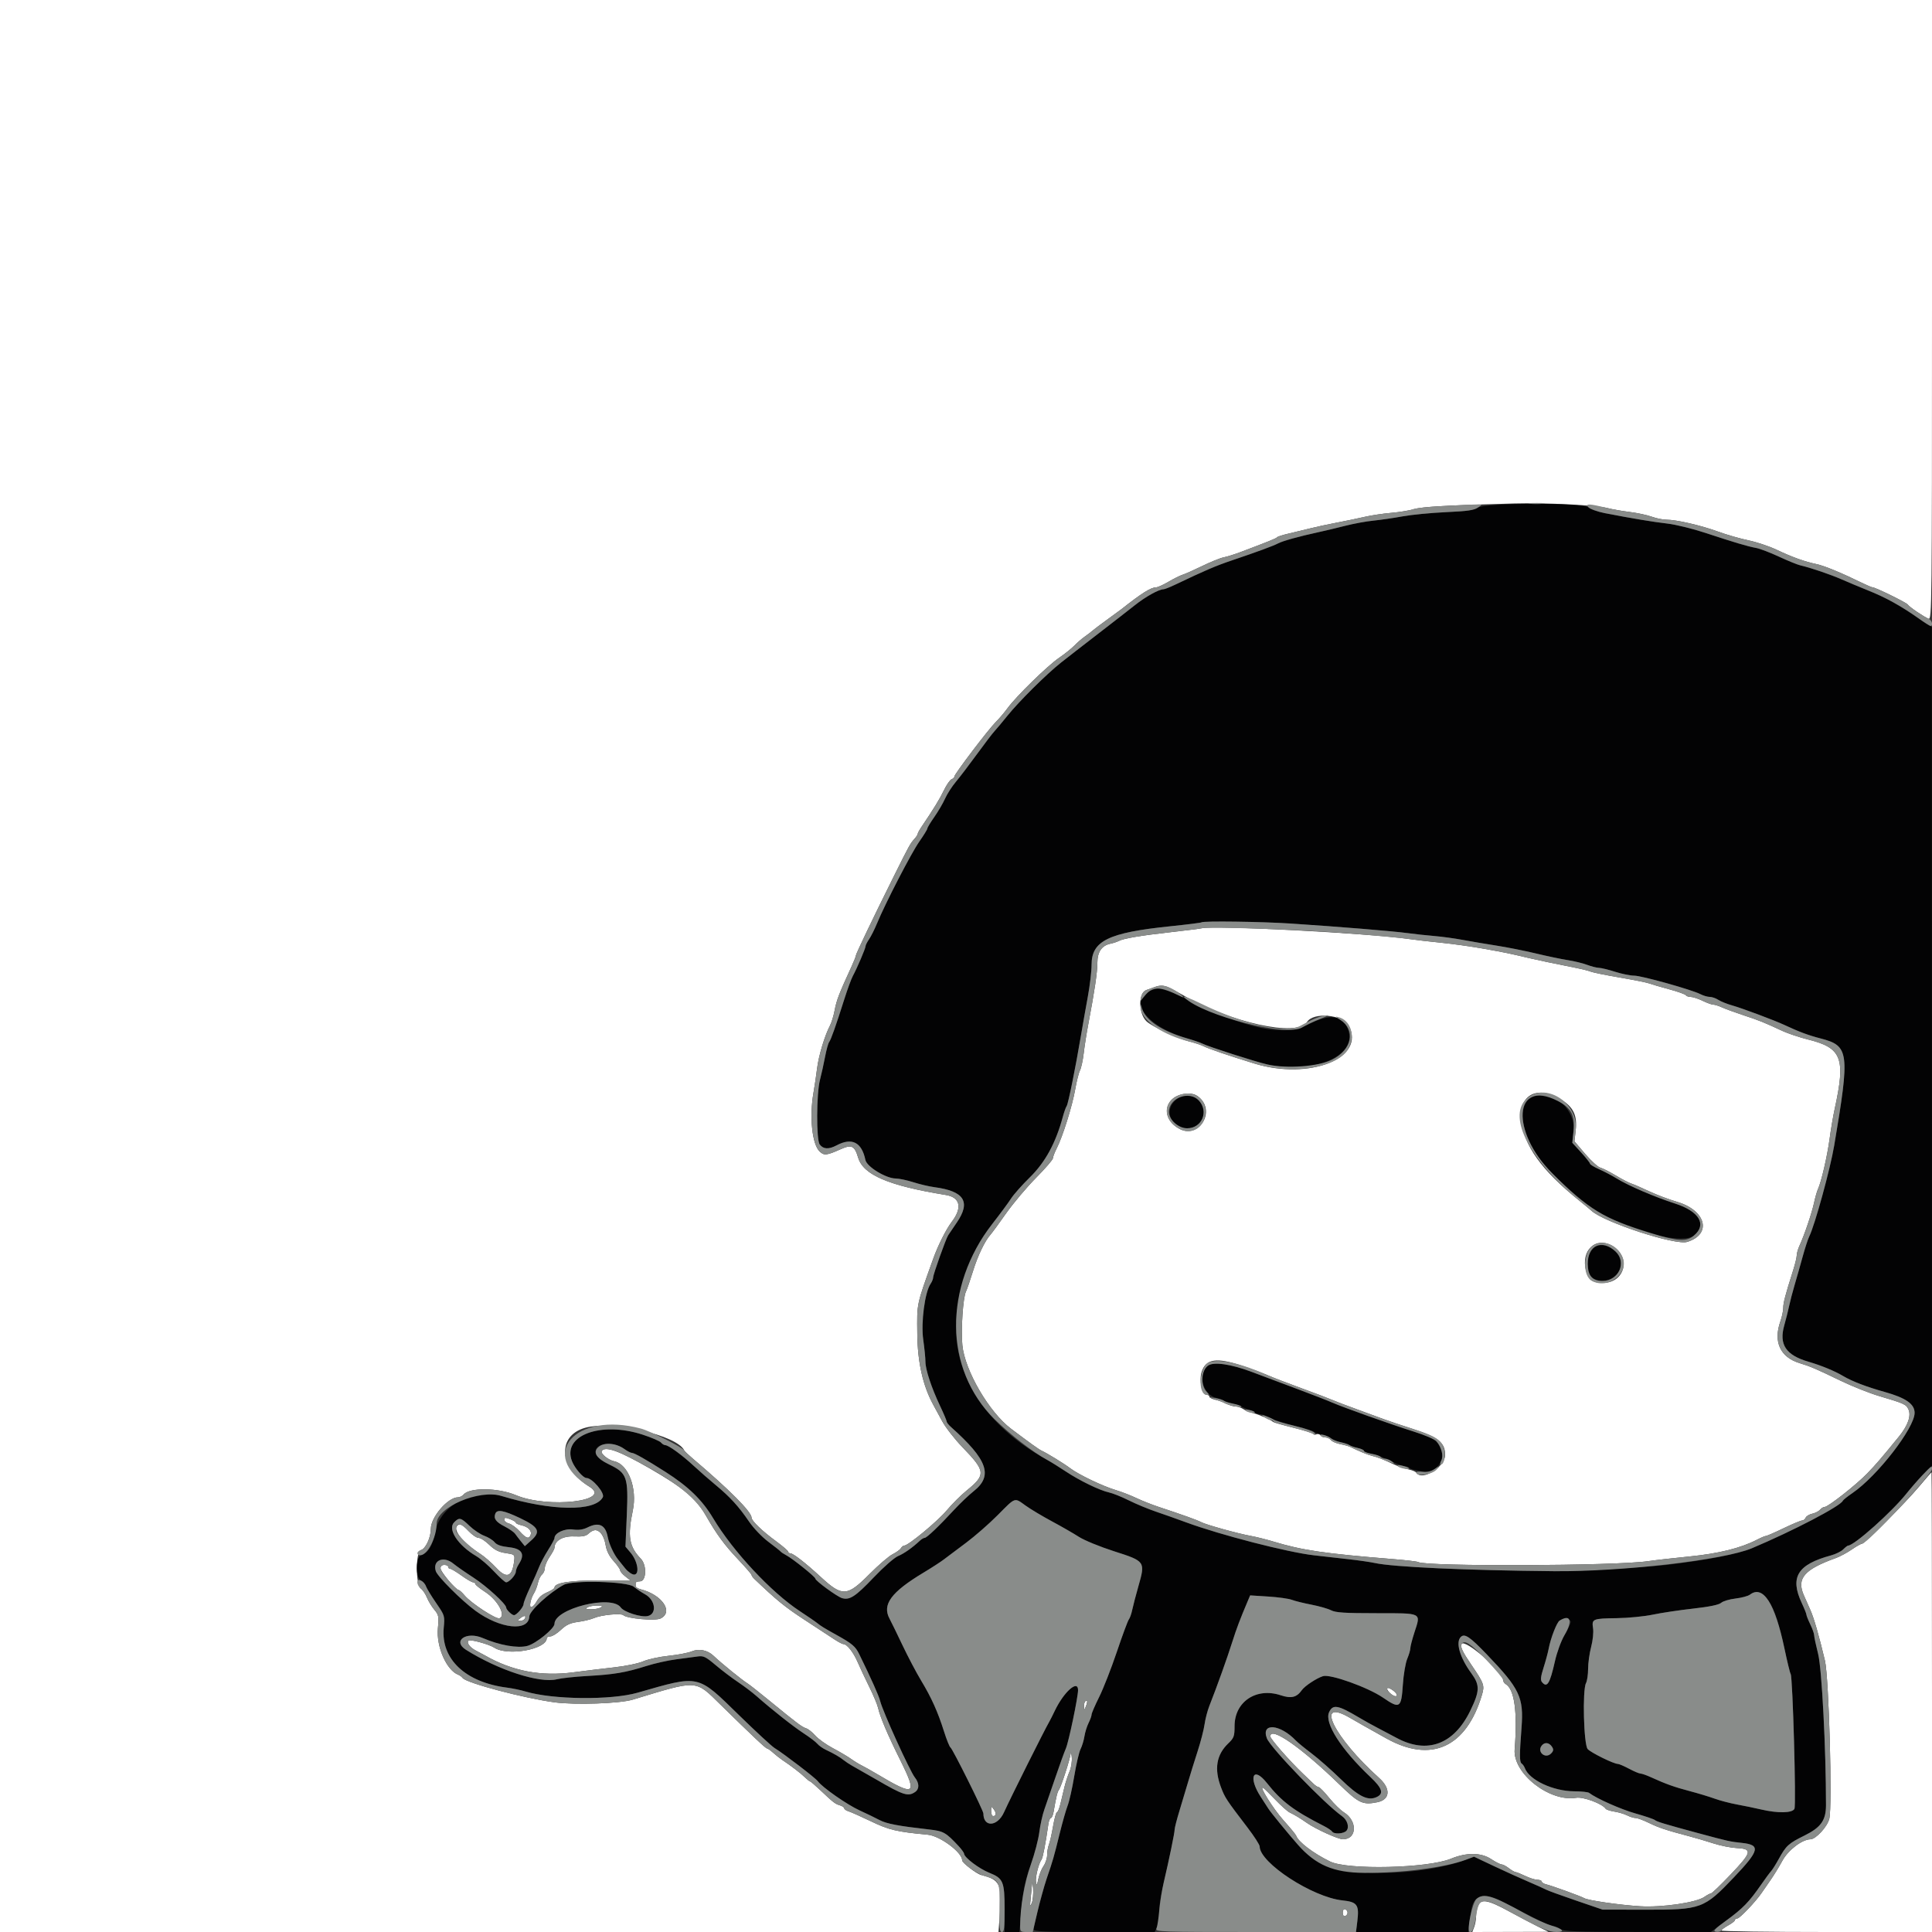 <svg style="display: block;" id="svg" version="1.1" width="400" height="400" xmlns="http://www.w3.org/2000/svg" xmlns:xlink="http://www.w3.org/1999/xlink"><rect width="100%" height="100%" fill="#333333" stroke="none"/><g id="3" stlye="display:none"><path id="path0" d="M0.000 200.000 L 0.000 400.000 103.363 400.000 L 206.725 400.000 207.009 396.212 C 207.468 390.088,207.026 389.166,203.164 388.204 C 202.160 387.953,199.192 385.663,199.197 385.142 C 199.214 383.519,194.616 380.099,192.096 379.860 C 185.635 379.250,184.073 378.882,180.344 377.092 C 178.285 376.104,176.195 375.172,175.700 375.021 C 175.205 374.870,174.800 374.590,174.800 374.400 C 174.800 374.210,174.395 373.929,173.900 373.776 C 172.884 373.463,172.578 373.227,169.847 370.646 C 168.773 369.631,167.802 368.800,167.689 368.800 C 167.577 368.800,167.105 368.426,166.642 367.969 C 165.816 367.153,163.775 365.588,161.988 364.400 C 161.492 364.070,160.635 363.395,160.085 362.900 C 159.534 362.405,158.962 362.000,158.813 362.000 C 158.538 362.000,155.985 359.597,149.180 352.932 C 143.852 347.713,144.631 347.758,131.000 351.893 C 128.314 352.708,119.081 353.024,114.798 352.448 C 108.491 351.599,96.635 348.466,95.800 347.427 C 95.580 347.154,95.193 346.856,94.940 346.765 C 92.491 345.887,90.305 340.963,90.661 337.128 C 90.890 334.672,90.828 334.349,89.926 333.277 C 89.384 332.633,88.693 331.497,88.391 330.753 C 88.088 330.009,87.516 329.165,87.120 328.877 C 86.028 328.085,86.046 321.218,87.141 320.931 C 88.110 320.678,89.200 318.351,89.200 316.534 C 89.200 314.092,92.726 310.000,94.830 310.000 C 95.200 310.000,95.710 309.750,95.963 309.444 C 97.219 307.931,103.120 307.998,106.842 309.568 C 113.472 312.365,126.943 310.797,122.033 307.800 C 115.724 303.949,115.254 297.245,121.177 295.600 C 126.707 294.064,140.275 297.178,141.668 300.303 C 141.741 300.467,142.520 301.210,143.400 301.957 C 150.995 308.396,155.600 313.021,155.600 314.211 C 155.600 314.867,157.803 316.991,160.658 319.088 C 162.056 320.114,163.200 321.100,163.200 321.277 C 163.200 321.455,163.399 321.600,163.642 321.600 C 164.222 321.600,166.776 323.590,169.942 326.509 C 174.417 330.633,175.381 330.572,180.052 325.868 C 181.894 324.014,184.030 322.181,184.800 321.794 C 185.570 321.408,186.344 320.846,186.520 320.546 C 186.696 320.246,187.010 320.000,187.218 320.000 C 188.043 320.000,194.142 314.947,196.000 312.724 C 197.085 311.425,198.925 309.587,200.088 308.640 C 204.158 305.324,204.095 304.624,199.272 299.631 C 197.662 297.964,195.772 295.540,195.072 294.245 C 194.372 292.950,193.561 291.457,193.269 290.926 C 191.076 286.943,189.973 282.072,189.912 276.101 C 189.848 269.720,189.709 270.371,193.215 260.600 C 194.206 257.837,195.886 254.496,197.054 252.965 C 199.283 250.043,198.809 247.894,195.830 247.410 C 183.981 245.487,178.743 243.257,177.671 239.681 C 176.933 237.217,176.326 236.918,174.085 237.918 C 171.154 239.225,170.641 239.284,169.715 238.421 C 168.143 236.957,167.540 231.228,168.429 226.200 C 168.662 224.880,168.995 222.629,169.170 221.197 C 169.485 218.602,170.763 214.360,171.841 212.331 C 172.154 211.742,172.585 210.334,172.800 209.201 C 173.211 207.032,173.688 205.797,176.361 199.974 C 176.823 198.969,177.200 198.006,177.200 197.832 C 177.200 197.494,180.830 189.920,185.141 181.261 C 188.250 175.017,188.458 174.641,189.336 173.671 C 189.701 173.267,190.000 172.809,190.000 172.652 C 190.000 172.496,190.329 171.880,190.731 171.284 C 193.350 167.403,194.534 165.473,195.415 163.645 C 195.966 162.503,196.683 161.466,197.009 161.341 C 197.334 161.217,197.600 160.955,197.600 160.760 C 197.600 160.265,204.645 150.995,206.189 149.460 C 206.885 148.767,207.979 147.480,208.619 146.600 C 210.383 144.176,216.875 137.836,219.275 136.193 C 220.444 135.393,221.863 134.257,222.429 133.669 C 222.995 133.081,223.969 132.240,224.595 131.800 C 225.220 131.360,225.927 130.818,226.166 130.595 C 226.405 130.373,227.770 129.343,229.200 128.308 C 230.630 127.273,231.980 126.284,232.200 126.110 C 236.374 122.805,238.293 121.600,239.381 121.600 C 239.702 121.600,240.845 121.081,241.922 120.446 C 242.998 119.812,244.311 119.159,244.839 118.996 C 245.368 118.833,247.208 118.013,248.929 117.175 C 250.650 116.337,252.630 115.536,253.329 115.396 C 254.028 115.255,255.500 114.802,256.600 114.388 C 262.569 112.143,264.219 111.477,264.400 111.238 C 264.510 111.093,265.590 110.748,266.800 110.472 C 268.010 110.195,269.990 109.717,271.200 109.409 C 272.410 109.101,274.930 108.557,276.800 108.201 C 278.670 107.844,281.280 107.303,282.600 106.997 C 283.920 106.691,286.350 106.327,288.000 106.188 C 289.650 106.049,291.810 105.693,292.800 105.399 C 294.450 104.908,299.874 104.605,313.600 104.236 C 320.029 104.063,330.484 104.581,332.800 105.186 C 333.790 105.445,335.860 105.810,337.400 105.998 C 338.940 106.186,340.988 106.623,341.950 106.970 C 342.913 107.316,344.289 107.600,345.008 107.600 C 347.092 107.600,352.139 108.761,355.691 110.057 C 357.492 110.714,360.323 111.530,361.983 111.870 C 363.642 112.210,366.260 113.082,367.800 113.808 C 371.149 115.387,373.543 116.250,376.078 116.792 C 377.766 117.153,381.321 118.625,385.800 120.819 C 386.680 121.250,387.539 121.602,387.708 121.601 C 388.268 121.599,394.735 124.771,394.980 125.168 C 395.280 125.652,398.354 127.743,399.300 128.106 C 399.965 128.361,400.000 125.154,400.000 64.187 L 400.000 0.000 200.000 0.000 L 0.000 0.000 0.000 200.000 M248.800 192.187 C 248.470 192.273,245.590 192.636,242.400 192.994 C 236.143 193.696,232.613 194.294,231.624 194.820 C 231.281 195.002,230.510 195.255,229.911 195.381 C 228.103 195.761,227.200 197.080,227.200 199.341 C 227.200 201.284,226.631 205.131,225.327 212.000 C 224.972 213.870,224.540 216.604,224.368 218.076 C 224.195 219.548,223.852 221.129,223.606 221.589 C 223.360 222.049,222.911 223.830,222.609 225.547 C 222.003 228.993,220.012 235.347,218.787 237.738 C 218.354 238.584,218.000 239.509,218.000 239.795 C 218.000 240.081,216.424 241.909,214.497 243.857 C 212.570 245.806,209.786 249.110,208.310 251.200 C 206.834 253.290,205.383 255.270,205.086 255.600 C 203.908 256.908,202.440 259.966,201.439 263.200 C 200.860 265.070,200.208 266.960,199.991 267.400 C 199.380 268.640,198.933 275.305,199.247 278.513 C 199.760 283.770,204.783 292.384,209.335 295.815 C 213.258 298.772,215.044 300.055,215.600 300.317 C 216.899 300.929,220.273 303.002,221.600 304.003 C 223.358 305.329,228.360 307.720,231.047 308.518 C 232.170 308.851,234.058 309.582,235.244 310.143 C 236.430 310.703,238.480 311.519,239.800 311.955 C 244.855 313.626,247.895 314.716,248.689 315.141 C 249.704 315.684,256.278 317.508,259.000 318.001 C 260.100 318.201,262.170 318.718,263.600 319.151 C 269.664 320.987,274.187 321.650,288.525 322.804 C 291.124 323.013,293.410 323.283,293.605 323.403 C 295.160 324.364,334.428 324.217,341.200 323.225 C 342.630 323.015,346.500 322.577,349.800 322.250 C 355.832 321.652,360.395 320.521,363.738 318.794 C 364.584 318.357,365.431 318.000,365.620 318.000 C 365.810 318.000,367.458 317.282,369.283 316.403 C 371.107 315.525,372.831 314.805,373.113 314.803 C 373.394 314.802,373.724 314.541,373.846 314.224 C 373.967 313.908,374.579 313.536,375.206 313.399 C 375.832 313.261,376.559 312.890,376.821 312.574 C 377.083 312.258,377.509 312.000,377.767 312.000 C 378.486 312.000,384.351 307.387,386.600 305.052 C 388.489 303.092,389.347 302.094,393.111 297.482 C 395.012 295.153,395.729 293.122,395.122 291.789 C 394.653 290.759,394.243 290.574,389.000 289.020 C 387.020 288.433,383.420 286.996,381.000 285.825 C 375.967 283.391,374.835 282.906,372.578 282.219 C 368.582 281.002,367.112 277.818,368.600 273.600 C 368.930 272.665,369.200 271.403,369.200 270.796 C 369.200 269.735,369.614 268.162,371.245 263.022 C 371.660 261.715,372.000 260.302,372.000 259.883 C 372.000 259.464,372.263 258.554,372.585 257.860 C 373.563 255.751,375.133 251.117,375.586 249.000 C 375.821 247.900,376.182 246.640,376.387 246.200 C 377.084 244.704,378.309 239.412,378.795 235.800 C 379.061 233.820,379.536 231.030,379.850 229.600 C 382.149 219.125,381.339 216.970,374.457 215.251 C 372.618 214.792,370.188 213.984,369.057 213.456 C 365.296 211.700,364.225 211.268,361.000 210.206 C 359.240 209.627,357.233 208.893,356.540 208.576 C 355.846 208.259,355.025 208.000,354.715 208.000 C 354.404 208.000,353.405 207.640,352.494 207.200 C 351.584 206.760,350.481 206.400,350.043 206.400 C 349.605 206.400,349.148 206.240,349.028 206.045 C 348.907 205.850,347.340 205.294,345.545 204.809 C 343.750 204.325,341.903 203.783,341.440 203.605 C 340.978 203.428,338.260 202.883,335.400 202.396 C 332.540 201.909,329.840 201.363,329.400 201.184 C 328.960 201.004,327.610 200.660,326.400 200.418 C 321.393 199.417,318.098 198.726,316.400 198.322 C 312.578 197.411,311.659 197.221,307.200 196.423 C 304.670 195.971,300.710 195.413,298.400 195.185 C 296.090 194.956,293.030 194.603,291.600 194.399 C 283.028 193.181,251.284 191.540,248.800 192.187 M242.716 204.804 C 243.532 205.246,244.470 205.766,244.800 205.960 C 254.621 211.708,268.635 214.779,270.593 211.611 C 271.912 209.478,277.984 210.029,279.255 212.398 C 282.823 219.050,271.109 223.712,259.686 220.186 C 254.285 218.519,250.297 217.161,249.200 216.615 C 248.650 216.341,247.348 215.909,246.307 215.654 C 243.853 215.055,238.441 212.504,237.351 211.434 C 235.668 209.781,235.659 205.554,237.338 204.977 C 237.812 204.815,238.560 204.546,239.000 204.381 C 240.349 203.873,241.171 203.967,242.716 204.804 M248.545 227.455 C 251.551 230.460,248.077 235.667,244.324 233.780 C 239.908 231.558,241.097 226.471,246.045 226.416 C 247.088 226.404,247.785 226.694,248.545 227.455 M323.153 227.609 C 325.763 229.215,326.581 230.915,326.231 234.007 L 325.971 236.302 328.198 238.911 C 329.423 240.346,330.824 241.620,331.312 241.744 C 331.801 241.867,333.239 242.594,334.508 243.359 C 335.777 244.125,337.217 244.876,337.708 245.030 C 338.199 245.183,339.860 245.902,341.400 246.627 C 342.940 247.353,345.550 248.341,347.200 248.823 C 353.230 250.584,354.488 255.534,349.310 257.123 C 346.849 257.878,332.021 253.040,329.480 250.652 C 329.215 250.403,328.101 249.480,327.004 248.600 C 319.117 242.275,315.436 237.122,314.949 231.724 C 314.488 226.608,318.365 224.663,323.153 227.609 M333.905 257.999 C 337.749 260.342,336.376 265.600,331.920 265.600 C 329.700 265.600,328.894 265.033,328.375 263.109 C 327.229 258.853,330.440 255.886,333.905 257.999 M257.261 282.799 C 259.229 283.458,261.596 284.337,262.520 284.751 C 263.444 285.166,266.540 286.358,269.400 287.401 C 272.260 288.444,275.140 289.537,275.800 289.830 C 276.460 290.123,278.800 291.013,281.000 291.807 C 283.200 292.601,285.630 293.495,286.400 293.792 C 287.170 294.090,289.955 295.027,292.590 295.875 C 297.781 297.546,299.200 298.695,299.200 301.231 C 299.200 303.705,294.399 306.702,293.273 304.930 C 293.123 304.694,292.370 304.375,291.600 304.222 C 290.830 304.069,289.390 303.565,288.400 303.102 C 286.204 302.076,285.299 301.726,284.000 301.398 C 283.113 301.174,281.523 300.520,279.549 299.569 C 279.191 299.396,278.253 299.134,277.463 298.986 C 276.674 298.837,275.820 298.465,275.565 298.158 C 275.310 297.851,274.775 297.600,274.375 297.600 C 273.975 297.600,273.528 297.408,273.383 297.173 C 273.238 296.938,272.873 296.840,272.572 296.955 C 272.272 297.071,271.939 297.025,271.834 296.854 C 271.728 296.683,269.877 296.108,267.721 295.576 C 265.564 295.044,263.710 294.517,263.600 294.404 C 263.180 293.975,260.548 292.816,259.400 292.554 C 258.740 292.404,257.845 292.037,257.411 291.740 C 256.977 291.443,256.257 291.199,255.811 291.198 C 255.365 291.196,254.517 290.943,253.927 290.635 C 253.337 290.327,252.302 289.954,251.627 289.806 C 250.952 289.658,250.400 289.371,250.400 289.168 C 250.400 288.966,250.159 288.800,249.864 288.800 C 248.867 288.800,248.201 285.816,248.796 284.013 C 249.688 281.309,251.876 280.995,257.261 282.799 M124.593 300.411 C 124.269 300.936,125.893 302.269,127.200 302.552 C 130.099 303.180,131.975 308.181,131.017 312.726 C 129.893 318.059,130.250 320.217,132.671 322.713 C 133.961 324.043,133.839 327.400,132.500 327.400 C 132.014 327.400,131.612 327.535,131.608 327.700 C 131.603 327.865,131.600 328.177,131.600 328.392 C 131.600 328.608,132.072 328.903,132.649 329.048 C 137.090 330.163,139.528 333.767,136.742 335.098 C 135.618 335.635,129.778 335.107,129.054 334.404 C 128.585 333.948,124.487 334.349,123.000 334.996 C 122.340 335.283,120.849 335.644,119.687 335.798 C 118.054 336.015,117.245 336.388,116.131 337.439 C 115.337 338.188,114.353 338.800,113.944 338.800 C 113.535 338.800,113.200 338.964,113.200 339.165 C 113.200 341.483,105.126 342.947,102.343 341.134 C 101.256 340.426,97.320 339.347,96.998 339.669 C 96.555 340.112,97.275 341.089,98.518 341.732 C 99.223 342.097,100.070 342.550,100.400 342.738 C 106.078 345.988,112.024 347.122,118.727 346.234 C 121.077 345.922,124.890 345.459,127.200 345.204 C 129.514 344.949,132.198 344.390,133.176 343.959 C 134.153 343.530,136.511 343.016,138.416 342.819 C 140.321 342.622,142.492 342.206,143.240 341.894 C 144.720 341.277,146.483 341.634,147.712 342.800 C 149.400 344.402,153.692 347.887,154.855 348.600 C 155.213 348.820,157.264 350.440,159.412 352.200 C 165.042 356.813,166.029 357.555,166.911 357.835 C 167.345 357.973,168.197 358.651,168.804 359.343 C 169.412 360.034,171.054 361.207,172.454 361.949 C 173.854 362.691,175.540 363.687,176.200 364.163 C 176.860 364.638,177.850 365.247,178.400 365.515 C 178.950 365.783,180.300 366.540,181.400 367.196 C 189.475 372.013,190.020 371.717,186.421 364.474 C 183.782 359.165,182.210 355.468,181.804 353.619 C 181.657 352.947,180.830 350.973,179.968 349.232 C 179.106 347.491,178.028 345.196,177.573 344.133 C 176.716 342.130,175.362 340.400,174.652 340.400 C 174.427 340.400,173.603 339.977,172.822 339.459 C 172.040 338.942,169.240 337.108,166.600 335.384 C 162.519 332.719,160.788 331.309,156.152 326.871 C 155.849 326.581,155.599 326.221,155.598 326.071 C 155.597 325.922,154.321 324.450,152.763 322.800 C 149.972 319.844,148.392 317.694,146.179 313.840 C 144.121 310.255,141.496 308.039,134.600 304.061 C 128.304 300.430,125.266 299.322,124.593 300.411 M397.400 307.695 C 394.508 311.147,386.084 319.600,385.535 319.600 C 385.320 319.600,384.349 320.147,383.376 320.816 C 382.404 321.485,380.932 322.275,380.104 322.572 C 373.537 324.930,371.929 326.798,373.467 330.286 C 373.834 331.119,374.454 332.520,374.844 333.400 C 375.564 335.022,376.625 338.716,377.831 343.800 C 378.662 347.298,379.396 374.003,378.733 376.580 C 378.306 378.238,375.944 380.792,374.822 380.809 C 373.097 380.835,370.224 383.033,369.021 385.247 C 368.349 386.483,367.260 388.262,366.600 389.201 C 365.940 390.140,365.117 391.330,364.770 391.846 C 363.575 393.626,360.199 397.188,359.700 397.194 C 359.425 397.197,359.200 397.352,359.200 397.537 C 359.200 397.722,358.570 398.213,357.800 398.628 C 357.030 399.043,356.400 399.521,356.400 399.691 C 356.400 399.861,366.210 400.000,378.200 400.000 L 400.000 400.000 400.000 352.400 C 400.000 326.220,399.955 304.807,399.900 304.815 C 399.845 304.824,398.720 306.120,397.400 307.695 M104.400 314.627 C 104.400 314.934,104.836 315.294,105.368 315.428 C 105.900 315.561,106.895 316.285,107.578 317.035 C 108.938 318.530,109.503 318.718,109.857 317.795 C 110.178 316.959,109.370 316.101,107.972 315.794 C 107.328 315.652,106.800 315.410,106.800 315.256 C 106.800 315.102,106.260 314.772,105.600 314.522 C 104.624 314.154,104.400 314.174,104.400 314.627 M94.667 315.867 C 93.728 316.805,95.859 319.414,99.454 321.727 C 100.304 322.274,101.777 323.560,102.727 324.585 C 104.943 326.977,106.094 326.494,106.471 323.014 C 106.595 321.878,106.518 321.815,104.685 321.545 C 103.253 321.333,102.399 320.901,101.297 319.831 C 100.486 319.044,99.491 318.400,99.085 318.400 C 98.679 318.400,97.752 317.770,97.026 317.000 C 95.716 315.611,95.180 315.353,94.667 315.867 M121.871 317.500 C 121.334 318.037,120.622 318.176,118.816 318.098 C 116.497 317.998,114.800 319.002,114.800 320.475 C 114.800 320.677,114.350 321.505,113.800 322.314 C 113.250 323.123,112.800 324.172,112.800 324.644 C 112.800 325.116,112.542 325.717,112.226 325.979 C 111.910 326.241,111.526 327.025,111.373 327.722 C 111.220 328.418,110.870 329.351,110.595 329.794 C 109.814 331.053,109.470 332.910,110.054 332.715 C 110.323 332.626,110.736 332.211,110.971 331.793 C 111.648 330.595,112.109 330.191,113.500 329.578 C 114.215 329.263,114.800 328.871,114.800 328.708 C 114.800 327.710,117.947 327.200,124.103 327.200 L 130.508 327.200 129.454 326.371 C 128.874 325.915,128.400 325.352,128.400 325.119 C 128.400 324.887,127.789 324.021,127.043 323.195 C 126.146 322.203,125.589 321.100,125.399 319.946 C 125.085 318.030,124.235 316.800,123.224 316.800 C 122.865 316.800,122.256 317.115,121.871 317.500 M91.200 324.709 C 91.200 325.399,94.384 329.200,94.962 329.200 C 95.121 329.200,95.680 329.710,96.205 330.333 C 97.559 331.942,102.719 335.317,103.417 335.049 C 104.827 334.508,103.058 331.284,100.410 329.567 C 99.304 328.851,98.400 328.116,98.400 327.933 C 98.400 327.750,98.196 327.600,97.948 327.600 C 97.699 327.600,96.619 326.970,95.547 326.200 C 94.475 325.430,93.419 324.800,93.199 324.800 C 92.980 324.800,92.800 324.620,92.800 324.400 C 92.800 324.180,92.440 324.000,92.000 324.000 C 91.501 324.000,91.200 324.267,91.200 324.709 M121.600 332.800 C 121.150 333.091,121.350 333.188,122.400 333.188 C 123.170 333.188,124.070 333.013,124.400 332.800 C 124.850 332.509,124.650 332.412,123.600 332.412 C 122.830 332.412,121.930 332.587,121.600 332.800 M107.771 334.991 C 107.094 335.503,107.083 335.576,107.676 335.587 C 108.048 335.594,108.471 335.408,108.616 335.173 C 109.052 334.468,108.593 334.370,107.771 334.991 M302.622 340.364 C 302.286 340.908,302.762 341.940,304.572 344.600 C 307.269 348.561,307.404 348.939,306.823 350.895 C 303.589 361.791,296.300 365.103,287.000 359.904 C 282.498 357.387,281.868 357.031,279.400 355.607 C 272.083 351.386,276.157 359.700,285.523 368.105 C 287.992 370.320,287.827 372.594,285.159 373.132 C 282.136 373.741,281.358 373.373,277.261 369.400 C 269.346 361.726,263.000 357.321,263.000 359.502 C 263.000 360.022,266.995 364.579,269.800 367.259 C 270.680 368.100,271.685 369.061,272.034 369.394 C 272.382 369.727,272.832 370.009,273.034 370.019 C 273.235 370.030,274.210 371.032,275.200 372.246 C 276.190 373.459,277.554 374.796,278.231 375.216 C 281.092 376.991,280.964 380.800,278.043 380.800 C 277.049 380.800,272.456 378.718,270.608 377.431 C 269.189 376.441,268.088 375.774,267.000 375.245 C 266.560 375.031,265.241 373.855,264.068 372.632 C 262.896 371.409,261.759 370.298,261.541 370.164 C 260.477 369.506,263.595 374.497,265.749 376.899 C 267.097 378.403,268.263 379.816,268.341 380.040 C 268.795 381.347,271.861 383.686,275.377 385.406 C 279.025 387.191,295.573 386.808,300.400 384.828 C 303.643 383.497,306.644 383.526,308.732 384.908 C 309.640 385.508,310.612 386.004,310.891 386.009 C 311.171 386.014,311.850 386.370,312.400 386.800 C 312.950 387.230,313.580 387.592,313.800 387.605 C 314.020 387.617,314.920 387.975,315.800 388.400 C 316.680 388.825,317.805 389.179,318.300 389.186 C 318.795 389.194,319.200 389.359,319.200 389.553 C 319.200 389.748,319.605 390.007,320.100 390.129 C 321.395 390.448,327.389 392.623,327.979 392.987 C 328.733 393.453,335.318 394.408,339.579 394.670 C 344.061 394.946,351.179 393.911,352.862 392.739 C 353.446 392.333,354.074 392.000,354.257 392.000 C 354.441 392.000,356.264 390.245,358.308 388.100 C 362.714 383.478,362.876 382.793,359.600 382.626 C 358.390 382.564,356.230 382.136,354.800 381.673 C 353.370 381.211,351.120 380.547,349.800 380.198 C 344.903 378.902,343.455 378.423,341.413 377.424 C 340.262 376.861,339.014 376.400,338.640 376.400 C 338.266 376.400,337.474 376.155,336.880 375.856 C 336.286 375.557,335.095 375.204,334.232 375.071 C 333.370 374.937,332.560 374.670,332.432 374.477 C 331.743 373.435,327.791 371.965,326.338 372.211 C 320.816 373.143,313.201 367.162,313.594 362.200 C 314.205 354.487,313.556 349.741,311.746 348.680 C 311.446 348.504,311.200 348.117,311.200 347.820 C 311.200 346.117,303.307 339.256,302.622 340.364 M287.200 349.647 C 287.200 350.119,288.353 351.164,288.900 351.187 C 289.543 351.215,289.152 350.460,288.200 349.837 C 287.549 349.410,287.200 349.344,287.200 349.647 M224.667 352.267 C 224.520 352.413,224.411 352.908,224.425 353.367 C 224.449 354.133,224.482 354.123,224.834 353.242 C 225.226 352.263,225.144 351.789,224.667 352.267 M221.667 363.049 C 221.583 364.109,219.665 370.033,219.225 370.589 C 218.920 370.975,218.674 371.998,218.137 375.100 C 218.014 375.815,217.760 376.400,217.574 376.400 C 217.388 376.400,217.152 376.985,217.049 377.700 C 216.468 381.732,215.910 384.632,215.645 384.991 C 215.042 385.810,214.328 388.668,214.488 389.621 C 214.624 390.429,214.710 390.320,214.982 389.000 C 215.163 388.120,215.646 386.922,216.055 386.338 C 216.465 385.754,216.800 384.728,216.800 384.057 C 216.800 383.386,216.964 382.424,217.164 381.919 C 217.364 381.413,217.753 379.695,218.028 378.100 C 218.303 376.505,218.665 375.200,218.832 375.200 C 218.999 375.200,219.319 374.435,219.543 373.500 C 219.767 372.565,220.144 370.990,220.381 370.000 C 220.618 369.010,221.092 367.557,221.434 366.772 C 221.789 365.958,221.987 364.667,221.896 363.772 C 221.807 362.907,221.704 362.582,221.667 363.049 M205.200 374.924 C 205.200 375.516,205.369 376.000,205.576 376.000 C 206.257 376.000,206.339 375.404,205.765 374.619 C 205.227 373.884,205.200 373.899,205.200 374.924 M213.674 390.044 C 213.633 390.618,213.505 391.968,213.390 393.044 C 213.215 394.668,213.252 394.833,213.608 394.016 C 213.843 393.476,213.971 392.126,213.892 391.016 C 213.813 389.907,213.715 389.470,213.674 390.044 M305.990 394.626 C 305.776 395.190,305.600 396.169,305.600 396.800 C 305.600 397.431,305.424 398.410,305.210 398.974 L 304.820 400.000 312.710 399.980 L 320.600 399.960 318.400 398.868 C 317.190 398.267,314.474 396.836,312.364 395.688 C 307.999 393.312,306.580 393.075,305.990 394.626 M278.000 396.000 C 278.000 396.516,278.203 396.799,278.500 396.700 C 278.775 396.608,279.000 396.293,279.000 396.000 C 279.000 395.707,278.775 395.392,278.500 395.300 C 278.203 395.201,278.000 395.484,278.000 396.000 " stroke="none" fill="#ffffff" fill-rule="evenodd"></path><path id="path1" d="M305.991 105.091 C 305.223 105.630,303.766 105.838,299.402 106.034 C 296.321 106.173,292.270 106.565,290.400 106.907 C 288.530 107.248,285.793 107.647,284.317 107.794 C 282.841 107.940,280.231 108.420,278.517 108.860 C 276.803 109.301,274.230 109.913,272.800 110.222 C 268.999 111.042,265.514 112.014,264.600 112.508 C 263.684 113.003,260.203 114.283,255.000 116.038 C 251.735 117.139,249.449 118.118,243.360 121.026 C 242.238 121.562,241.133 122.000,240.904 122.000 C 239.947 122.000,237.185 123.533,234.971 125.293 C 233.667 126.329,230.196 129.027,227.259 131.289 C 224.321 133.550,220.897 136.210,219.651 137.200 C 216.627 139.601,210.957 145.228,208.566 148.200 C 207.505 149.520,206.299 150.960,205.887 151.400 C 205.475 151.840,203.847 153.973,202.269 156.140 C 200.691 158.307,198.732 160.875,197.916 161.846 C 197.100 162.817,196.090 164.385,195.672 165.330 C 195.254 166.276,194.256 167.981,193.456 169.121 C 192.655 170.260,192.000 171.344,192.000 171.530 C 192.000 171.715,191.251 172.932,190.336 174.234 C 188.684 176.582,183.311 186.978,181.567 191.200 C 181.067 192.410,180.330 193.878,179.929 194.462 C 179.528 195.046,179.200 195.699,179.200 195.913 C 179.200 196.350,177.460 200.421,176.566 202.074 C 176.247 202.664,175.455 204.824,174.806 206.874 C 173.041 212.445,172.043 215.263,171.659 215.757 C 171.470 216.001,171.093 217.370,170.822 218.800 C 170.551 220.230,170.075 222.383,169.764 223.584 C 169.026 226.443,168.987 235.956,169.711 236.946 C 170.435 237.936,171.581 238.001,173.194 237.142 C 176.380 235.446,178.408 236.471,179.176 240.165 C 179.468 241.566,183.433 243.988,185.448 243.995 C 186.134 243.998,187.778 244.346,189.102 244.769 C 190.425 245.191,192.383 245.652,193.454 245.793 C 199.641 246.606,201.043 248.812,198.100 253.105 C 197.275 254.308,196.469 255.497,196.309 255.746 C 195.828 256.494,193.200 263.867,193.200 264.466 C 193.200 264.772,192.957 265.377,192.660 265.811 C 191.477 267.540,190.652 273.811,191.144 277.333 C 191.396 279.130,191.601 281.191,191.601 281.913 C 191.600 283.544,192.840 287.296,194.634 291.089 C 195.385 292.677,196.000 294.130,196.000 294.316 C 196.000 294.503,196.405 295.017,196.900 295.459 C 204.463 302.211,205.639 305.507,201.624 308.707 C 200.593 309.528,198.772 311.259,197.575 312.554 C 194.400 315.989,191.871 318.400,191.442 318.400 C 191.236 318.400,190.782 318.669,190.434 318.998 C 188.928 320.418,187.176 321.651,185.908 322.181 C 185.158 322.494,182.909 324.469,180.910 326.571 C 177.128 330.546,175.917 331.339,174.337 330.876 C 173.308 330.574,168.800 327.275,168.800 326.824 C 168.800 326.464,164.106 322.696,162.797 322.006 C 162.249 321.717,161.710 321.360,161.600 321.213 C 161.490 321.067,160.349 320.160,159.064 319.198 C 157.779 318.236,155.998 316.375,155.107 315.063 C 152.992 311.949,151.145 309.922,148.200 307.484 C 146.880 306.392,144.804 304.576,143.586 303.449 C 141.156 301.200,138.399 299.200,137.727 299.200 C 137.491 299.200,137.096 298.956,136.849 298.659 C 136.602 298.361,134.882 297.624,133.027 297.020 C 124.343 294.196,116.335 297.214,118.425 302.524 C 119.001 303.986,120.729 306.000,121.408 306.000 C 122.616 306.000,125.273 309.117,124.807 309.987 C 123.198 312.994,114.268 312.878,103.800 309.715 C 98.027 307.970,91.113 311.723,90.104 317.149 C 89.582 319.959,88.669 321.517,87.351 321.848 C 86.073 322.169,85.909 326.408,87.140 327.277 C 87.548 327.565,88.193 328.406,88.575 329.148 C 88.957 329.889,89.909 331.385,90.690 332.473 C 92.057 334.374,92.102 334.548,91.873 337.004 C 91.265 343.510,96.350 348.317,105.000 349.411 C 106.100 349.550,107.810 349.908,108.800 350.206 C 114.425 351.900,126.507 352.031,132.000 350.457 C 144.963 346.743,144.276 346.590,153.023 355.123 C 156.475 358.491,159.772 361.540,160.350 361.898 C 162.373 363.154,168.829 368.106,169.312 368.773 C 170.240 370.053,175.387 373.648,177.988 374.833 C 179.425 375.487,181.274 376.382,182.098 376.822 C 183.533 377.588,185.959 378.050,192.320 378.768 C 195.350 379.110,195.801 379.362,198.455 382.200 C 199.072 382.860,199.589 383.580,199.605 383.800 C 199.660 384.591,202.723 386.902,204.829 387.743 C 207.708 388.892,207.987 389.557,207.994 395.300 L 208.000 400.000 209.532 400.000 L 211.063 400.000 211.501 395.100 C 211.847 391.228,212.243 389.345,213.391 386.125 C 214.190 383.884,214.996 380.824,215.182 379.325 C 215.368 377.826,215.842 375.700,216.235 374.600 C 216.628 373.500,217.651 370.530,218.509 368.000 C 219.367 365.470,220.342 362.770,220.677 362.000 C 221.264 360.647,223.200 351.376,223.200 349.917 C 223.200 347.668,220.255 350.283,218.390 354.188 C 217.966 355.074,217.465 356.070,217.275 356.400 C 216.182 358.299,209.376 371.914,207.852 375.250 C 206.492 378.228,203.600 378.371,203.600 375.461 C 203.600 374.852,197.224 362.062,196.786 361.791 C 196.587 361.668,195.985 360.176,195.448 358.476 C 194.158 354.393,192.853 351.494,190.701 347.930 C 189.728 346.319,187.991 343.020,186.840 340.600 C 185.690 338.180,184.490 335.722,184.174 335.138 C 182.594 332.216,184.496 329.629,191.177 325.614 C 192.911 324.572,194.841 323.320,195.465 322.832 C 196.089 322.345,197.950 320.959,199.600 319.753 C 201.250 318.546,204.241 315.948,206.246 313.980 C 210.457 309.846,209.979 310.023,212.352 311.726 C 213.369 312.455,215.820 313.922,217.800 314.985 C 219.780 316.048,222.300 317.497,223.400 318.206 C 224.500 318.914,227.775 320.254,230.678 321.182 C 237.120 323.243,237.155 323.294,235.697 328.400 C 235.163 330.270,234.587 332.472,234.418 333.293 C 234.249 334.114,233.932 335.014,233.713 335.293 C 233.495 335.572,232.377 338.590,231.228 342.000 C 230.079 345.410,228.433 349.616,227.569 351.346 C 226.706 353.077,226.000 354.714,226.000 354.985 C 226.000 355.256,225.720 356.039,225.377 356.726 C 225.034 357.413,224.649 358.656,224.520 359.488 C 224.392 360.319,224.032 361.506,223.721 362.125 C 223.409 362.743,222.820 365.266,222.412 367.730 C 222.003 370.195,221.391 372.929,221.050 373.806 C 220.710 374.683,219.966 377.290,219.397 379.600 C 218.178 384.553,217.877 385.604,216.992 388.000 C 216.247 390.017,214.000 398.622,214.000 399.459 C 214.000 399.902,216.273 400.000,226.536 400.000 L 239.072 400.000 239.536 398.981 C 239.791 398.421,239.998 397.026,239.995 395.881 C 239.992 394.737,240.336 392.360,240.760 390.600 C 241.838 386.122,243.201 379.507,243.193 378.796 C 243.189 378.468,243.654 376.670,244.226 374.800 C 244.798 372.930,245.607 370.230,246.024 368.800 C 246.441 367.370,247.307 364.580,247.949 362.600 C 248.591 360.620,249.241 358.100,249.394 357.000 C 249.547 355.900,249.991 354.190,250.381 353.200 C 251.992 349.112,254.082 343.275,255.178 339.800 C 255.991 337.224,256.761 335.189,258.260 331.655 L 258.830 330.309 262.567 330.546 C 264.622 330.677,266.821 330.982,267.452 331.225 C 268.083 331.468,269.910 331.920,271.511 332.229 C 273.112 332.538,274.948 333.063,275.591 333.395 C 276.523 333.877,278.429 334.000,284.993 334.000 C 294.550 334.000,294.194 333.822,292.853 337.942 C 292.378 339.404,291.991 340.893,291.994 341.251 C 291.997 341.609,291.708 342.599,291.350 343.451 C 290.993 344.303,290.588 346.691,290.450 348.758 C 290.123 353.677,289.829 353.870,286.325 351.471 C 283.218 349.344,275.415 346.551,273.911 347.028 C 272.572 347.452,270.149 349.054,269.534 349.920 C 268.457 351.439,267.338 351.710,265.152 350.984 C 260.112 349.310,255.608 352.314,255.603 357.353 C 255.600 359.484,255.477 359.823,254.298 360.953 C 251.828 363.319,251.348 366.265,252.809 370.085 C 253.632 372.233,253.876 372.603,258.300 378.396 C 259.675 380.196,260.800 381.947,260.800 382.287 C 260.800 385.677,271.739 392.809,277.931 393.456 C 281.007 393.777,281.403 394.316,281.025 397.658 L 280.760 400.000 292.362 400.000 L 303.964 400.000 304.164 398.700 C 304.275 397.985,304.472 396.590,304.602 395.600 C 305.037 392.304,307.174 391.684,311.077 393.724 C 318.496 397.600,320.974 398.800,321.565 398.800 C 321.940 398.800,322.596 399.064,323.024 399.387 C 323.674 399.879,326.270 399.977,339.009 399.987 L 354.219 400.000 357.639 397.442 C 361.220 394.763,361.981 393.973,364.600 390.217 C 365.480 388.955,366.417 387.691,366.682 387.408 C 366.947 387.125,367.645 386.017,368.234 384.947 C 369.788 382.118,370.284 381.663,373.565 380.046 C 377.011 378.347,378.052 376.881,378.053 373.725 C 378.053 362.115,377.193 345.501,376.434 342.475 C 375.975 340.646,375.600 338.882,375.600 338.555 C 375.600 338.229,375.240 337.216,374.800 336.306 C 374.360 335.395,374.000 334.492,374.000 334.300 C 374.000 334.108,373.563 333.017,373.028 331.875 C 370.527 326.533,372.158 323.895,379.121 322.021 C 380.068 321.766,381.193 321.207,381.621 320.779 C 382.049 320.351,382.497 320.000,382.616 320.000 C 383.981 320.000,391.734 312.980,395.388 308.435 C 396.553 306.986,398.068 305.271,398.753 304.625 L 400.000 303.450 399.987 216.625 L 399.974 129.800 397.538 128.200 C 392.410 124.832,390.919 123.973,388.400 122.937 C 386.970 122.350,384.360 121.246,382.600 120.485 C 379.499 119.145,374.935 117.555,372.716 117.043 C 372.120 116.905,370.140 116.099,368.316 115.251 C 366.492 114.402,364.370 113.593,363.600 113.452 C 361.837 113.129,359.073 112.308,353.057 110.322 C 350.449 109.460,346.933 108.598,345.245 108.405 C 342.271 108.066,337.876 107.334,332.301 106.250 C 330.817 105.962,329.272 105.427,328.869 105.063 C 327.740 104.041,307.455 104.066,305.991 105.091 M267.200 191.207 C 276.954 191.843,288.339 192.775,291.400 193.188 C 292.940 193.395,295.460 193.669,297.000 193.796 C 298.540 193.923,301.150 194.280,302.800 194.589 C 304.450 194.898,307.600 195.432,309.800 195.775 C 312.000 196.117,315.690 196.851,318.000 197.406 C 320.310 197.960,323.280 198.581,324.600 198.786 C 325.920 198.991,327.720 199.430,328.600 199.762 C 329.480 200.093,330.582 200.373,331.048 200.382 C 331.514 200.392,333.023 200.760,334.400 201.200 C 335.777 201.640,337.554 202.000,338.348 202.000 C 339.883 202.000,350.262 204.904,352.080 205.843 C 352.674 206.149,353.536 206.400,353.994 206.400 C 354.453 206.400,355.245 206.673,355.755 207.007 C 356.265 207.341,357.563 207.863,358.641 208.167 C 360.701 208.747,367.355 211.236,369.400 212.190 C 372.503 213.639,374.416 214.352,376.980 215.014 C 382.853 216.531,383.018 217.855,379.746 237.200 C 378.918 242.094,375.744 253.650,374.582 256.000 C 374.310 256.550,373.694 258.440,373.213 260.200 C 372.732 261.960,371.991 264.570,371.566 266.000 C 371.142 267.430,370.625 269.410,370.417 270.400 C 370.209 271.390,369.757 273.190,369.413 274.400 C 368.284 278.366,369.741 280.564,374.400 281.925 C 377.118 282.718,379.821 283.834,381.632 284.908 C 383.465 285.997,386.448 287.139,390.200 288.188 C 394.578 289.412,396.400 290.684,396.400 292.515 C 396.400 295.640,388.671 305.615,383.535 309.118 C 382.509 309.818,381.609 310.538,381.535 310.718 C 381.085 311.812,371.225 316.962,362.722 320.543 C 359.811 321.770,353.251 323.046,344.800 324.031 C 340.687 324.511,325.714 325.336,321.800 325.299 C 303.491 325.128,288.398 324.437,284.600 323.597 C 283.720 323.402,281.290 323.052,279.200 322.819 C 277.110 322.586,273.870 322.219,272.000 322.004 C 266.538 321.375,252.665 317.798,245.600 315.196 C 243.730 314.507,240.901 313.504,239.312 312.967 C 237.724 312.430,235.204 311.383,233.712 310.640 C 232.221 309.897,230.375 309.156,229.610 308.993 C 227.699 308.586,223.483 306.537,220.600 304.615 C 219.280 303.735,217.593 302.685,216.851 302.281 C 201.846 294.109,195.115 280.884,199.008 267.227 C 201.032 260.129,202.278 257.458,205.476 253.359 C 207.034 251.362,208.762 249.024,209.316 248.164 C 209.870 247.304,211.609 245.340,213.180 243.800 C 216.415 240.631,218.573 236.675,220.053 231.200 C 220.321 230.210,220.677 229.215,220.845 228.990 C 221.158 228.567,222.670 221.100,223.799 214.400 C 224.151 212.310,224.790 208.699,225.219 206.376 C 225.649 204.053,226.000 201.062,226.000 199.730 C 226.000 194.799,229.474 193.098,242.237 191.780 C 245.737 191.419,248.675 191.050,248.767 190.961 C 249.090 190.648,261.078 190.808,267.200 191.207 M239.000 204.826 C 233.018 206.569,236.945 212.440,245.800 214.995 C 247.120 215.375,248.529 215.858,248.931 216.066 C 250.109 216.677,260.028 219.860,262.413 220.391 C 271.712 222.466,280.789 218.745,279.218 213.503 C 278.211 210.142,275.435 209.714,270.680 212.186 C 265.922 214.660,258.064 213.053,246.386 207.215 C 240.938 204.491,240.565 204.371,239.000 204.826 M243.169 227.969 C 240.970 230.169,242.565 233.600,245.787 233.600 C 248.845 233.600,250.317 230.123,248.219 227.858 C 246.826 226.355,244.738 226.401,243.169 227.969 M317.000 227.283 C 314.507 228.713,314.685 232.933,317.453 238.033 C 319.483 241.772,327.902 249.508,332.471 251.832 C 339.926 255.624,348.677 257.525,350.729 255.798 C 353.433 253.523,351.814 250.796,346.800 249.180 C 342.589 247.822,337.189 245.507,334.787 244.030 C 333.790 243.416,332.125 242.539,331.087 242.080 C 330.049 241.621,329.196 241.100,329.191 240.922 C 329.186 240.745,328.360 239.700,327.356 238.600 L 325.529 236.600 325.775 234.200 C 326.274 229.350,320.850 225.075,317.000 227.283 M330.586 257.990 C 328.525 258.801,327.889 263.095,329.622 264.498 C 331.820 266.278,335.600 264.470,335.600 261.639 C 335.600 259.223,332.741 257.143,330.586 257.990 M250.160 282.706 C 247.829 284.262,248.937 288.736,251.824 289.428 C 252.471 289.583,253.180 289.841,253.400 290.000 C 253.620 290.159,254.340 290.411,255.000 290.559 C 256.063 290.797,257.471 291.367,259.695 292.459 C 260.077 292.646,260.624 292.800,260.910 292.800 C 261.196 292.800,262.096 293.139,262.909 293.554 C 263.722 293.968,266.055 294.716,268.094 295.216 C 270.132 295.716,271.890 296.254,272.000 296.412 C 272.110 296.570,272.830 296.832,273.600 296.994 C 274.370 297.156,275.270 297.519,275.600 297.800 C 275.930 298.081,276.830 298.442,277.600 298.602 C 278.370 298.762,279.180 299.031,279.400 299.200 C 279.620 299.369,280.385 299.633,281.100 299.786 C 281.815 299.938,282.400 300.209,282.400 300.387 C 282.400 300.565,283.052 300.833,283.849 300.983 C 284.646 301.132,285.591 301.401,285.949 301.580 C 288.268 302.738,290.371 303.600,290.877 303.600 C 291.201 303.600,291.592 303.725,291.745 303.878 C 292.025 304.158,292.443 304.279,294.533 304.682 C 296.988 305.156,299.234 302.621,298.423 300.293 C 297.714 298.261,296.939 297.734,292.670 296.382 C 287.828 294.849,278.053 291.370,275.800 290.378 C 274.920 289.990,271.770 288.764,268.800 287.654 C 265.830 286.543,261.467 284.907,259.105 284.017 C 254.923 282.442,251.341 281.917,250.160 282.706 M129.284 300.012 C 129.880 300.445,130.568 300.800,130.813 300.800 C 131.323 300.800,133.767 302.184,137.800 304.756 C 142.539 307.778,145.371 310.533,147.651 314.339 C 151.753 321.190,159.680 329.683,165.600 333.573 C 167.250 334.658,168.885 335.782,169.234 336.072 C 169.890 336.619,170.692 337.110,173.155 338.477 C 176.441 340.301,177.103 340.861,177.900 342.491 C 180.427 347.662,181.977 351.135,182.233 352.200 C 182.727 354.256,188.387 366.718,189.409 368.000 C 190.347 369.177,190.373 370.373,189.474 371.003 C 188.034 372.012,187.017 371.689,181.500 368.474 C 180.089 367.652,178.568 366.784,176.355 365.538 C 175.830 365.242,175.084 364.746,174.697 364.436 C 173.861 363.764,172.641 363.054,171.000 362.286 C 170.340 361.977,169.544 361.415,169.230 361.037 C 168.917 360.659,167.657 359.696,166.430 358.896 C 164.244 357.470,159.867 354.015,156.631 351.161 C 155.734 350.370,154.010 349.064,152.800 348.260 C 151.590 347.456,149.520 345.887,148.200 344.773 C 146.074 342.979,145.640 342.772,144.400 342.960 C 143.630 343.077,141.650 343.341,140.000 343.546 C 138.350 343.752,135.560 344.376,133.800 344.933 C 129.549 346.280,127.103 346.693,121.600 346.995 C 119.070 347.134,116.229 347.440,115.287 347.675 C 111.729 348.561,103.178 345.788,96.485 341.576 C 93.580 339.748,96.529 337.669,99.943 339.137 C 103.443 340.643,107.180 341.300,109.200 340.764 C 110.959 340.298,114.800 337.175,114.800 336.211 C 114.800 333.033,126.622 330.097,128.518 332.804 C 129.202 333.781,132.801 334.915,134.145 334.578 C 136.058 334.098,135.684 331.245,133.557 330.086 C 132.865 329.709,131.801 328.995,131.192 328.500 C 129.863 327.420,118.595 327.114,116.746 328.108 C 113.770 329.707,109.635 333.501,109.587 334.676 C 109.456 337.868,103.553 337.243,98.444 333.497 C 95.575 331.393,90.582 326.405,90.228 325.288 C 89.514 323.038,91.831 322.050,93.869 323.735 C 94.491 324.249,96.348 325.543,97.996 326.611 C 100.749 328.396,104.800 332.100,104.800 332.834 C 104.800 333.258,105.976 334.400,106.413 334.400 C 106.955 334.400,108.400 332.723,108.400 332.093 C 108.400 331.788,109.005 330.247,109.744 328.669 C 110.483 327.091,111.329 325.170,111.624 324.400 C 111.919 323.630,112.755 322.064,113.480 320.919 C 114.206 319.775,114.800 318.663,114.800 318.448 C 114.800 317.404,116.880 316.426,118.598 316.662 C 119.788 316.825,120.724 316.697,121.622 316.249 C 124.005 315.060,125.356 315.693,125.830 318.220 C 126.104 319.682,127.076 321.787,128.001 322.924 C 128.214 323.186,128.857 323.985,129.430 324.700 C 130.002 325.415,130.839 326.000,131.288 326.000 C 132.471 326.000,132.040 323.238,130.587 321.512 L 129.497 320.216 129.776 313.608 C 130.107 305.795,129.818 304.974,126.116 303.203 C 124.969 302.654,123.803 301.780,123.525 301.260 C 122.309 298.988,126.597 298.059,129.284 300.012 M107.655 314.300 C 111.554 316.152,112.033 317.100,109.990 318.925 L 108.660 320.114 107.884 319.157 C 107.457 318.631,106.903 317.911,106.654 317.558 C 106.404 317.204,105.426 316.521,104.481 316.039 C 102.683 315.124,102.158 314.408,102.545 313.400 C 102.909 312.450,104.259 312.687,107.655 314.300 M97.211 315.918 C 98.079 316.753,99.459 317.677,100.275 317.973 C 101.092 318.268,102.048 318.865,102.400 319.299 C 102.848 319.853,103.750 320.165,105.420 320.344 C 108.092 320.631,108.759 321.782,107.429 323.812 C 107.083 324.340,106.800 325.048,106.800 325.386 C 106.800 326.078,105.417 327.600,104.789 327.600 C 104.562 327.600,103.440 326.593,102.294 325.361 C 101.148 324.130,99.488 322.698,98.605 322.180 C 94.798 319.946,92.608 316.592,94.030 315.170 C 95.092 314.108,95.403 314.181,97.211 315.918 M365.566 330.705 C 367.011 332.150,368.227 335.478,369.472 341.397 C 370.027 344.039,370.598 346.380,370.741 346.600 C 371.165 347.254,371.904 373.729,371.520 374.500 C 371.079 375.386,368.098 375.444,364.626 374.634 C 363.292 374.323,361.030 373.854,359.600 373.593 C 358.170 373.331,356.100 372.790,355.000 372.390 C 353.900 371.990,351.560 371.283,349.800 370.819 C 346.621 369.979,344.891 369.359,341.774 367.940 C 340.879 367.533,339.926 367.200,339.655 367.200 C 339.385 367.200,338.318 366.750,337.285 366.200 C 336.252 365.650,335.205 365.200,334.959 365.200 C 334.110 365.200,329.397 362.881,328.716 362.128 C 327.890 361.216,327.598 349.899,328.363 348.470 C 328.603 348.020,328.800 346.689,328.800 345.510 C 328.800 344.332,329.083 342.295,329.428 340.984 C 329.781 339.643,329.956 337.954,329.827 337.124 C 329.525 335.179,329.732 335.091,334.758 335.024 C 337.091 334.993,340.440 334.665,342.200 334.294 C 343.960 333.924,347.709 333.362,350.531 333.045 C 353.931 332.663,355.893 332.259,356.348 331.847 C 356.725 331.506,358.060 331.106,359.315 330.958 C 360.570 330.811,361.913 330.451,362.299 330.158 C 363.383 329.335,364.360 329.498,365.566 330.705 M325.200 335.782 C 325.200 336.103,324.634 337.318,323.942 338.482 C 323.223 339.692,322.361 342.035,321.930 343.948 C 320.880 348.614,320.307 349.534,319.247 348.257 C 318.908 347.848,318.990 347.111,319.578 345.268 C 320.008 343.923,320.483 342.162,320.635 341.355 C 321.044 339.171,322.312 335.903,322.892 335.535 C 323.740 334.996,325.200 335.153,325.200 335.782 M307.862 342.564 C 314.654 349.648,315.494 351.422,315.016 357.684 C 314.581 363.376,314.586 364.819,315.040 365.122 C 315.270 365.275,315.570 365.703,315.706 366.072 C 316.612 368.533,321.568 370.853,325.955 370.871 C 327.410 370.878,328.780 371.021,329.000 371.190 C 330.520 372.357,335.583 374.607,338.600 375.456 C 340.580 376.013,342.390 376.626,342.623 376.819 C 343.046 377.170,344.631 377.650,351.400 379.480 C 357.787 381.207,358.165 381.292,360.600 381.548 C 364.571 381.965,364.321 383.074,358.996 388.673 C 352.792 395.198,352.223 395.405,340.600 395.383 L 331.800 395.367 326.309 393.492 C 323.289 392.462,320.499 391.446,320.109 391.235 C 319.719 391.024,318.050 390.275,316.400 389.571 C 314.750 388.867,311.551 387.418,309.291 386.351 L 305.182 384.410 303.491 385.041 C 294.347 388.452,278.238 388.728,273.200 385.559 C 270.773 384.032,270.024 383.426,268.700 381.913 C 266.467 379.363,263.056 375.194,262.600 374.459 C 262.380 374.104,261.681 373.023,261.047 372.057 C 258.380 367.996,259.425 365.531,262.284 369.137 C 265.337 372.986,267.814 374.857,274.075 378.044 C 274.886 378.456,275.661 378.975,275.798 379.197 C 276.173 379.804,278.235 379.681,278.784 379.019 C 279.405 378.271,278.941 376.780,277.849 376.012 C 274.265 373.491,263.037 361.860,262.291 359.897 C 261.045 356.614,265.029 356.935,268.312 360.381 C 268.690 360.779,270.170 361.989,271.600 363.070 C 273.030 364.152,275.709 366.513,277.554 368.318 C 281.237 371.922,283.180 372.902,285.001 372.072 C 286.545 371.369,286.209 370.262,283.744 367.932 C 277.623 362.146,274.160 356.723,275.171 354.505 C 275.947 352.801,276.992 352.986,281.400 355.611 C 282.500 356.265,284.120 357.170,285.000 357.620 C 285.880 358.071,287.753 359.060,289.161 359.820 C 295.473 363.221,301.005 361.181,304.400 354.200 C 306.395 350.097,306.426 348.887,304.598 346.397 C 302.248 343.195,301.331 340.029,302.434 338.926 C 303.230 338.130,304.299 338.846,307.862 342.564 M321.350 361.692 C 321.686 362.225,321.634 362.538,321.124 363.047 C 319.926 364.245,318.138 362.679,319.218 361.378 C 319.840 360.628,320.766 360.765,321.350 361.692 " stroke="none" fill="#030304" fill-rule="evenodd"></path><path id="path2" d="M316.691 104.289 C 317.401 104.377,318.661 104.379,319.491 104.292 C 320.321 104.205,319.740 104.133,318.200 104.131 C 316.660 104.129,315.981 104.200,316.691 104.289 M297.800 104.827 C 295.380 104.952,292.950 105.242,292.400 105.470 C 291.850 105.699,289.960 106.010,288.200 106.160 C 286.440 106.310,283.920 106.685,282.600 106.993 C 281.280 107.301,278.670 107.844,276.800 108.201 C 274.930 108.557,272.410 109.101,271.200 109.409 C 269.990 109.717,268.010 110.195,266.800 110.472 C 265.590 110.748,264.510 111.093,264.400 111.238 C 264.219 111.477,262.569 112.143,256.600 114.388 C 255.500 114.802,254.028 115.255,253.329 115.396 C 252.630 115.536,250.650 116.337,248.929 117.175 C 247.208 118.013,245.368 118.833,244.839 118.996 C 244.311 119.159,242.998 119.812,241.922 120.446 C 240.845 121.081,239.702 121.600,239.381 121.600 C 238.293 121.600,236.374 122.805,232.200 126.110 C 231.980 126.284,230.630 127.273,229.200 128.308 C 227.770 129.343,226.405 130.373,226.166 130.595 C 225.927 130.818,225.220 131.360,224.595 131.800 C 223.969 132.240,222.995 133.081,222.429 133.669 C 221.863 134.257,220.444 135.393,219.275 136.193 C 216.875 137.836,210.383 144.176,208.619 146.600 C 207.979 147.480,206.885 148.767,206.189 149.460 C 204.645 150.995,197.600 160.265,197.600 160.760 C 197.600 160.955,197.334 161.217,197.009 161.341 C 196.683 161.466,195.966 162.503,195.415 163.645 C 194.534 165.473,193.350 167.403,190.731 171.284 C 190.329 171.880,190.000 172.496,190.000 172.652 C 190.000 172.809,189.701 173.267,189.336 173.671 C 188.458 174.641,188.250 175.017,185.141 181.261 C 180.830 189.920,177.200 197.494,177.200 197.832 C 177.200 198.006,176.823 198.969,176.361 199.974 C 173.688 205.797,173.211 207.032,172.800 209.201 C 172.585 210.334,172.154 211.742,171.841 212.331 C 170.763 214.360,169.485 218.602,169.170 221.197 C 168.995 222.629,168.662 224.880,168.429 226.200 C 167.540 231.228,168.143 236.957,169.715 238.421 C 170.641 239.284,171.154 239.225,174.085 237.918 C 176.326 236.918,176.933 237.217,177.671 239.681 C 178.743 243.257,183.981 245.487,195.830 247.410 C 198.809 247.894,199.283 250.043,197.054 252.965 C 195.886 254.496,194.206 257.837,193.215 260.600 C 189.709 270.371,189.848 269.720,189.912 276.101 C 189.973 282.072,191.076 286.943,193.269 290.926 C 193.561 291.457,194.372 292.950,195.072 294.245 C 195.772 295.540,197.662 297.964,199.272 299.631 C 204.095 304.624,204.158 305.324,200.088 308.640 C 198.925 309.587,197.085 311.425,196.000 312.724 C 194.142 314.947,188.043 320.000,187.218 320.000 C 187.010 320.000,186.696 320.246,186.520 320.546 C 186.344 320.846,185.570 321.408,184.800 321.794 C 184.030 322.181,181.894 324.014,180.052 325.868 C 175.381 330.572,174.417 330.633,169.942 326.509 C 166.776 323.590,164.222 321.600,163.642 321.600 C 163.399 321.600,163.200 321.455,163.200 321.277 C 163.200 321.100,162.056 320.114,160.658 319.088 C 157.803 316.991,155.600 314.867,155.600 314.211 C 155.600 313.021,150.995 308.396,143.400 301.957 C 142.520 301.210,141.741 300.467,141.668 300.303 C 141.393 299.687,134.685 296.297,132.686 295.765 C 119.155 292.163,111.178 301.175,122.033 307.800 C 126.943 310.797,113.472 312.365,106.842 309.568 C 103.120 307.998,97.219 307.931,95.963 309.444 C 95.710 309.750,95.200 310.000,94.830 310.000 C 92.726 310.000,89.200 314.092,89.200 316.534 C 89.200 318.351,88.110 320.678,87.141 320.931 C 86.245 321.166,86.150 322.000,87.019 322.000 C 88.491 322.000,90.400 318.300,90.400 315.447 C 90.400 312.072,99.177 308.317,103.800 309.715 C 114.268 312.878,123.198 312.994,124.807 309.987 C 125.273 309.117,122.616 306.000,121.408 306.000 C 120.729 306.000,119.001 303.986,118.425 302.524 C 116.335 297.214,124.343 294.196,133.027 297.020 C 134.882 297.624,136.602 298.361,136.849 298.659 C 137.096 298.956,137.491 299.200,137.727 299.200 C 138.399 299.200,141.156 301.200,143.586 303.449 C 144.804 304.576,146.880 306.392,148.200 307.484 C 151.145 309.922,152.992 311.949,155.107 315.063 C 155.998 316.375,157.779 318.236,159.064 319.198 C 160.349 320.160,161.490 321.067,161.600 321.213 C 161.710 321.360,162.249 321.717,162.797 322.006 C 164.106 322.696,168.800 326.464,168.800 326.824 C 168.800 327.275,173.308 330.574,174.337 330.876 C 175.917 331.339,177.128 330.546,180.910 326.571 C 182.909 324.469,185.158 322.494,185.908 322.181 C 187.176 321.651,188.928 320.418,190.434 318.998 C 190.782 318.669,191.236 318.400,191.442 318.400 C 191.871 318.400,194.400 315.989,197.575 312.554 C 198.772 311.259,200.593 309.528,201.624 308.707 C 205.639 305.507,204.463 302.211,196.900 295.459 C 196.405 295.017,196.000 294.503,196.000 294.316 C 196.000 294.130,195.385 292.677,194.634 291.089 C 192.840 287.296,191.600 283.544,191.601 281.913 C 191.601 281.191,191.396 279.130,191.144 277.333 C 190.652 273.811,191.477 267.540,192.660 265.811 C 192.957 265.377,193.200 264.772,193.200 264.466 C 193.200 263.867,195.828 256.494,196.309 255.746 C 196.469 255.497,197.275 254.308,198.100 253.105 C 201.043 248.812,199.641 246.606,193.454 245.793 C 192.383 245.652,190.425 245.191,189.102 244.769 C 187.778 244.346,186.134 243.998,185.448 243.995 C 183.433 243.988,179.468 241.566,179.176 240.165 C 178.408 236.471,176.380 235.446,173.194 237.142 C 171.581 238.001,170.435 237.936,169.711 236.946 C 168.987 235.956,169.026 226.443,169.764 223.584 C 170.075 222.383,170.551 220.230,170.822 218.800 C 171.093 217.370,171.470 216.001,171.659 215.757 C 172.043 215.263,173.041 212.445,174.806 206.874 C 175.455 204.824,176.247 202.664,176.566 202.074 C 177.460 200.421,179.200 196.350,179.200 195.913 C 179.200 195.699,179.528 195.046,179.929 194.462 C 180.330 193.878,181.067 192.410,181.567 191.200 C 183.311 186.978,188.684 176.582,190.336 174.234 C 191.251 172.932,192.000 171.715,192.000 171.530 C 192.000 171.344,192.655 170.260,193.456 169.121 C 194.256 167.981,195.254 166.276,195.672 165.330 C 196.090 164.385,197.100 162.817,197.916 161.846 C 198.732 160.875,200.691 158.307,202.269 156.140 C 203.847 153.973,205.475 151.840,205.887 151.400 C 206.299 150.960,207.505 149.520,208.566 148.200 C 210.957 145.228,216.627 139.601,219.651 137.200 C 220.897 136.210,224.321 133.550,227.259 131.289 C 230.196 129.027,233.667 126.329,234.971 125.293 C 237.185 123.533,239.947 122.000,240.904 122.000 C 241.133 122.000,242.238 121.562,243.360 121.026 C 249.449 118.118,251.735 117.139,255.000 116.038 C 260.203 114.283,263.684 113.003,264.600 112.508 C 265.514 112.014,268.999 111.042,272.800 110.222 C 274.230 109.913,276.803 109.301,278.517 108.860 C 280.231 108.420,282.841 107.940,284.317 107.794 C 285.793 107.647,288.530 107.248,290.400 106.907 C 292.270 106.565,296.321 106.173,299.402 106.034 C 303.848 105.834,305.210 105.635,306.002 105.070 C 307.131 104.265,308.125 104.294,297.800 104.827 M328.872 105.016 C 329.241 105.400,330.771 105.953,332.272 106.245 C 337.883 107.336,342.267 108.065,345.245 108.405 C 346.933 108.598,350.449 109.460,353.057 110.322 C 359.073 112.308,361.837 113.129,363.600 113.452 C 364.370 113.593,366.492 114.402,368.316 115.251 C 370.140 116.099,372.120 116.906,372.716 117.045 C 374.911 117.554,379.061 118.961,381.200 119.920 C 382.410 120.462,384.875 121.491,386.677 122.206 C 390.301 123.643,393.853 125.604,397.200 128.014 C 398.410 128.886,399.535 129.599,399.700 129.599 C 400.308 129.601,399.977 128.366,399.300 128.106 C 398.354 127.743,395.280 125.652,394.980 125.168 C 394.735 124.771,388.268 121.599,387.708 121.601 C 387.539 121.602,386.680 121.250,385.800 120.819 C 381.321 118.625,377.766 117.153,376.078 116.792 C 373.543 116.250,371.149 115.387,367.800 113.808 C 366.260 113.082,363.642 112.210,361.983 111.870 C 360.323 111.530,357.492 110.714,355.691 110.057 C 352.139 108.761,347.092 107.600,345.008 107.600 C 344.289 107.600,342.913 107.316,341.950 106.970 C 340.988 106.623,338.940 106.186,337.400 105.998 C 335.860 105.810,333.790 105.451,332.800 105.199 C 329.144 104.271,328.109 104.222,328.872 105.016 M248.767 190.961 C 248.675 191.050,245.737 191.419,242.237 191.780 C 229.474 193.098,226.000 194.799,226.000 199.730 C 226.000 201.062,225.649 204.053,225.219 206.376 C 224.790 208.699,224.151 212.310,223.799 214.400 C 222.670 221.100,221.158 228.567,220.845 228.990 C 220.677 229.215,220.321 230.210,220.053 231.200 C 218.573 236.675,216.415 240.631,213.180 243.800 C 211.609 245.340,209.870 247.304,209.316 248.164 C 208.762 249.024,207.034 251.362,205.476 253.359 C 195.291 266.412,195.465 283.518,205.886 293.800 C 209.244 297.113,213.724 300.578,216.851 302.281 C 217.593 302.685,219.280 303.735,220.600 304.615 C 223.483 306.537,227.699 308.586,229.610 308.993 C 230.375 309.156,232.221 309.897,233.712 310.640 C 235.204 311.383,237.724 312.430,239.312 312.967 C 240.901 313.504,243.730 314.507,245.600 315.196 C 252.665 317.798,266.538 321.375,272.000 322.004 C 273.870 322.219,277.110 322.586,279.200 322.819 C 281.290 323.052,283.720 323.402,284.600 323.597 C 288.398 324.437,303.491 325.128,321.800 325.299 C 335.771 325.431,356.969 322.967,362.722 320.543 C 371.225 316.962,381.085 311.812,381.535 310.718 C 381.609 310.538,382.509 309.818,383.535 309.118 C 388.671 305.615,396.400 295.640,396.400 292.515 C 396.400 290.684,394.578 289.412,390.200 288.188 C 386.448 287.139,383.465 285.997,381.632 284.908 C 379.821 283.834,377.118 282.718,374.400 281.925 C 369.741 280.564,368.284 278.366,369.413 274.400 C 369.757 273.190,370.209 271.390,370.417 270.400 C 370.625 269.410,371.142 267.430,371.566 266.000 C 371.991 264.570,372.732 261.960,373.213 260.200 C 373.694 258.440,374.310 256.550,374.582 256.000 C 375.744 253.650,378.918 242.094,379.746 237.200 C 383.018 217.855,382.853 216.531,376.980 215.014 C 374.416 214.352,372.503 213.639,369.400 212.190 C 367.355 211.236,360.701 208.747,358.641 208.167 C 357.563 207.863,356.265 207.341,355.755 207.007 C 355.245 206.673,354.453 206.400,353.994 206.400 C 353.536 206.400,352.674 206.149,352.080 205.843 C 350.262 204.904,339.883 202.000,338.348 202.000 C 337.554 202.000,335.777 201.640,334.400 201.200 C 333.023 200.760,331.514 200.392,331.048 200.382 C 330.582 200.373,329.480 200.093,328.600 199.762 C 327.720 199.430,325.920 198.991,324.600 198.786 C 323.280 198.581,320.310 197.960,318.000 197.406 C 315.690 196.851,312.000 196.117,309.800 195.775 C 307.600 195.432,304.450 194.898,302.800 194.589 C 301.150 194.280,298.540 193.923,297.000 193.796 C 295.460 193.669,292.940 193.395,291.400 193.188 C 288.339 192.775,276.954 191.843,267.200 191.207 C 261.078 190.808,249.090 190.648,248.767 190.961 M278.800 193.215 C 284.410 193.663,290.170 194.196,291.600 194.399 C 293.030 194.603,296.090 194.956,298.400 195.185 C 300.710 195.413,304.670 195.971,307.200 196.423 C 311.659 197.221,312.578 197.411,316.400 198.322 C 318.098 198.726,321.393 199.417,326.400 200.418 C 327.610 200.660,328.960 201.004,329.400 201.184 C 329.840 201.363,332.540 201.909,335.400 202.396 C 338.260 202.883,340.978 203.428,341.440 203.605 C 341.903 203.783,343.750 204.325,345.545 204.809 C 347.340 205.294,348.907 205.850,349.028 206.045 C 349.148 206.240,349.605 206.400,350.043 206.400 C 350.481 206.400,351.584 206.760,352.494 207.200 C 353.405 207.640,354.404 208.000,354.715 208.000 C 355.025 208.000,355.846 208.259,356.540 208.576 C 357.233 208.893,359.240 209.627,361.000 210.206 C 364.225 211.268,365.296 211.700,369.057 213.456 C 370.188 213.984,372.618 214.792,374.457 215.251 C 381.339 216.970,382.149 219.125,379.850 229.600 C 379.536 231.030,379.061 233.820,378.795 235.800 C 378.309 239.412,377.084 244.704,376.387 246.200 C 376.182 246.640,375.821 247.900,375.586 249.000 C 375.133 251.117,373.563 255.751,372.585 257.860 C 372.263 258.554,372.000 259.464,372.000 259.883 C 372.000 260.302,371.660 261.715,371.245 263.022 C 369.614 268.162,369.200 269.735,369.200 270.796 C 369.200 271.403,368.930 272.665,368.600 273.600 C 367.112 277.818,368.582 281.002,372.578 282.219 C 374.835 282.906,375.967 283.391,381.000 285.825 C 383.420 286.996,387.020 288.433,389.000 289.020 C 394.243 290.574,394.653 290.759,395.122 291.789 C 395.729 293.122,395.012 295.153,393.111 297.482 C 389.347 302.094,388.489 303.092,386.600 305.052 C 384.351 307.387,378.486 312.000,377.767 312.000 C 377.509 312.000,377.083 312.258,376.821 312.574 C 376.559 312.890,375.832 313.261,375.206 313.399 C 374.579 313.536,373.967 313.908,373.846 314.224 C 373.724 314.541,373.394 314.802,373.113 314.803 C 372.831 314.805,371.107 315.525,369.283 316.403 C 367.458 317.282,365.810 318.000,365.620 318.000 C 365.431 318.000,364.584 318.357,363.738 318.794 C 360.395 320.521,355.832 321.652,349.800 322.250 C 346.500 322.577,342.630 323.015,341.200 323.225 C 334.428 324.217,295.160 324.364,293.605 323.403 C 293.410 323.283,291.124 323.013,288.525 322.804 C 274.187 321.650,269.664 320.987,263.600 319.151 C 262.170 318.718,260.100 318.201,259.000 318.001 C 256.278 317.508,249.704 315.684,248.689 315.141 C 247.895 314.716,244.855 313.626,239.800 311.955 C 238.480 311.519,236.430 310.703,235.244 310.143 C 234.058 309.582,232.170 308.851,231.047 308.518 C 228.360 307.720,223.358 305.329,221.600 304.003 C 220.273 303.002,216.899 300.929,215.600 300.317 C 215.044 300.055,213.258 298.772,209.335 295.815 C 204.783 292.384,199.760 283.770,199.247 278.513 C 198.933 275.305,199.380 268.640,199.991 267.400 C 200.208 266.960,200.860 265.070,201.439 263.200 C 202.440 259.966,203.908 256.908,205.086 255.600 C 205.383 255.270,206.834 253.290,208.310 251.200 C 209.786 249.110,212.570 245.806,214.497 243.857 C 216.424 241.909,218.000 240.081,218.000 239.795 C 218.000 239.509,218.354 238.584,218.787 237.738 C 220.012 235.347,222.003 228.993,222.609 225.547 C 222.911 223.830,223.360 222.049,223.606 221.589 C 223.852 221.129,224.195 219.548,224.368 218.076 C 224.540 216.604,224.972 213.870,225.327 212.000 C 226.631 205.131,227.200 201.284,227.200 199.341 C 227.200 197.080,228.103 195.761,229.911 195.381 C 230.510 195.255,231.281 195.002,231.624 194.820 C 232.613 194.294,236.143 193.696,242.400 192.994 C 245.590 192.636,248.470 192.273,248.800 192.187 C 250.243 191.812,269.484 192.471,278.800 193.215 M239.000 204.381 C 238.560 204.546,237.813 204.814,237.340 204.977 C 236.858 205.142,236.394 205.719,236.286 206.285 L 236.092 207.297 236.946 206.243 C 238.661 204.124,240.032 204.140,244.556 206.331 C 245.743 206.907,244.061 205.443,242.789 204.794 C 241.165 203.966,240.342 203.876,239.000 204.381 M245.233 206.556 C 249.278 210.342,266.444 214.689,269.600 212.726 C 270.370 212.247,272.080 211.435,273.400 210.921 C 275.068 210.272,275.373 210.064,274.400 210.239 C 272.980 210.495,271.728 211.014,269.200 212.396 C 266.151 214.063,257.428 212.101,248.600 207.764 C 246.180 206.575,244.678 206.036,245.233 206.556 M236.240 208.989 C 236.600 211.477,240.923 214.339,246.307 215.654 C 247.348 215.909,248.650 216.341,249.200 216.615 C 250.297 217.161,254.285 218.519,259.686 220.186 C 267.580 222.623,277.075 221.087,279.230 217.025 C 280.617 214.411,279.625 211.275,277.200 210.612 C 276.338 210.376,276.376 210.450,277.478 211.150 C 280.759 213.234,279.924 217.338,275.800 219.400 C 272.991 220.805,266.441 221.290,262.413 220.391 C 260.028 219.860,250.109 216.677,248.931 216.066 C 248.529 215.858,247.120 215.375,245.800 214.995 C 240.464 213.455,237.205 211.299,236.439 208.800 L 236.009 207.400 236.240 208.989 M243.510 227.024 C 240.597 228.604,241.021 232.118,244.324 233.780 C 246.934 235.092,249.600 233.216,249.600 230.069 C 249.600 227.018,246.436 225.436,243.510 227.024 M315.914 227.624 C 312.114 231.424,316.919 240.512,327.004 248.600 C 328.101 249.480,329.215 250.403,329.480 250.652 C 332.021 253.040,346.849 257.878,349.310 257.123 C 354.488 255.534,353.230 250.584,347.200 248.823 C 345.550 248.341,342.940 247.353,341.400 246.627 C 339.860 245.902,338.199 245.183,337.708 245.030 C 337.217 244.876,335.777 244.125,334.508 243.359 C 333.239 242.594,331.801 241.867,331.312 241.744 C 330.824 241.620,329.423 240.346,328.198 238.911 L 325.971 236.302 326.231 234.007 C 326.883 228.243,319.724 223.814,315.914 227.624 M248.219 227.858 C 250.317 230.123,248.845 233.600,245.787 233.600 C 243.992 233.600,242.000 231.812,242.000 230.200 C 242.000 227.312,246.235 225.718,248.219 227.858 M322.428 227.900 C 325.309 229.359,326.117 230.879,325.775 234.200 L 325.529 236.600 327.356 238.600 C 328.360 239.700,329.186 240.745,329.191 240.922 C 329.196 241.100,330.049 241.621,331.087 242.080 C 332.125 242.539,333.790 243.416,334.787 244.030 C 337.189 245.507,342.589 247.822,346.800 249.180 C 351.814 250.796,353.433 253.523,350.729 255.798 C 349.137 257.138,347.514 257.047,341.800 255.299 C 332.030 252.310,328.787 250.348,321.423 242.973 C 312.663 234.199,313.389 223.321,322.428 227.900 M329.915 257.821 C 327.776 258.982,327.548 264.102,329.587 265.193 C 333.046 267.044,337.460 263.512,335.866 260.169 C 334.678 257.678,332.072 256.650,329.915 257.821 M334.500 259.126 C 336.859 261.321,335.143 265.200,331.814 265.200 C 329.667 265.200,328.759 264.161,328.739 261.686 C 328.709 257.778,331.647 256.473,334.500 259.126 M250.360 282.045 C 248.284 282.807,247.869 288.800,249.893 288.800 C 250.358 288.800,250.349 288.692,249.844 288.187 C 248.514 286.857,248.697 283.683,250.160 282.706 C 251.341 281.917,254.923 282.442,259.105 284.017 C 261.467 284.907,265.830 286.543,268.800 287.654 C 271.770 288.764,274.920 289.990,275.800 290.378 C 278.053 291.370,287.828 294.849,292.670 296.382 C 294.909 297.091,297.021 297.982,297.365 298.361 C 298.421 299.528,298.919 301.430,298.415 302.372 C 298.128 302.908,298.115 303.200,298.378 303.200 C 298.930 303.200,299.340 301.414,299.052 300.265 C 298.522 298.153,297.393 297.387,292.527 295.843 C 289.927 295.018,287.170 294.097,286.400 293.797 C 285.630 293.497,283.200 292.601,281.000 291.807 C 278.800 291.013,276.460 290.123,275.800 289.830 C 275.140 289.537,272.260 288.444,269.400 287.401 C 266.540 286.358,263.444 285.166,262.520 284.751 C 256.940 282.250,252.496 281.261,250.360 282.045 M251.600 289.716 C 252.370 289.982,253.196 290.328,253.435 290.483 C 254.113 290.925,257.217 291.551,257.001 291.202 C 256.895 291.031,256.132 290.764,255.304 290.610 C 254.477 290.455,253.620 290.185,253.400 290.010 C 253.180 289.835,252.370 289.589,251.600 289.462 L 250.200 289.231 251.600 289.716 M257.806 292.010 C 257.906 292.172,258.435 292.390,258.982 292.494 C 259.529 292.599,259.894 292.552,259.794 292.390 C 259.694 292.228,259.165 292.010,258.618 291.906 C 258.071 291.801,257.706 291.848,257.806 292.010 M261.776 293.398 C 262.204 293.729,262.774 294.000,263.043 294.000 C 263.313 294.000,263.593 294.135,263.667 294.300 C 263.740 294.465,265.510 295.026,267.600 295.546 C 269.690 296.067,271.629 296.677,271.909 296.903 C 272.284 297.205,272.360 297.160,272.195 296.732 C 272.061 296.381,270.431 295.783,268.086 295.224 C 265.949 294.715,264.014 294.152,263.787 293.972 C 263.560 293.793,262.840 293.455,262.187 293.221 C 261.088 292.827,261.057 292.840,261.776 293.398 M273.423 297.237 C 273.546 297.437,273.975 297.600,274.375 297.600 C 274.775 297.600,275.310 297.851,275.565 298.158 C 275.820 298.465,276.674 298.837,277.463 298.986 C 278.253 299.134,279.191 299.396,279.549 299.569 C 281.523 300.520,283.113 301.174,284.000 301.398 C 284.550 301.537,285.360 301.797,285.800 301.975 C 288.694 303.151,289.034 303.240,288.224 302.607 C 287.796 302.273,287.132 302.000,286.747 302.000 C 286.362 302.000,285.946 301.836,285.822 301.635 C 285.697 301.434,284.877 301.148,283.998 301.000 C 283.119 300.851,282.400 300.580,282.400 300.397 C 282.400 300.213,281.815 299.938,281.100 299.786 C 280.385 299.633,279.620 299.369,279.400 299.200 C 279.180 299.031,278.370 298.762,277.600 298.602 C 276.830 298.442,275.930 298.086,275.600 297.812 C 274.862 297.198,273.114 296.737,273.423 297.237 M123.999 299.520 C 122.638 300.622,123.365 301.887,126.116 303.203 C 129.818 304.974,130.107 305.795,129.776 313.608 L 129.497 320.216 130.587 321.512 C 132.040 323.238,132.471 326.000,131.288 326.000 C 130.839 326.000,130.002 325.415,129.430 324.700 C 128.857 323.985,128.214 323.186,128.001 322.924 C 127.076 321.787,126.104 319.682,125.830 318.220 C 125.356 315.693,124.005 315.060,121.622 316.249 C 120.724 316.697,119.788 316.825,118.598 316.662 C 116.880 316.426,114.800 317.404,114.800 318.448 C 114.800 318.663,114.206 319.775,113.480 320.919 C 112.755 322.064,111.919 323.630,111.624 324.400 C 111.329 325.170,110.483 327.091,109.744 328.669 C 109.005 330.247,108.400 331.788,108.400 332.093 C 108.400 332.723,106.955 334.400,106.413 334.400 C 105.976 334.400,104.800 333.258,104.800 332.834 C 104.800 332.100,100.749 328.396,97.996 326.611 C 96.348 325.543,94.491 324.249,93.869 323.735 C 91.831 322.050,89.514 323.038,90.228 325.288 C 90.582 326.405,95.575 331.393,98.444 333.497 C 103.553 337.243,109.456 337.868,109.587 334.676 C 109.635 333.501,113.770 329.707,116.746 328.108 C 118.595 327.114,129.863 327.420,131.192 328.500 C 131.801 328.995,132.865 329.709,133.557 330.086 C 135.684 331.245,136.058 334.098,134.145 334.578 C 132.801 334.915,129.202 333.781,128.518 332.804 C 126.622 330.097,114.800 333.033,114.800 336.211 C 114.800 337.175,110.959 340.298,109.200 340.764 C 107.180 341.300,103.443 340.643,99.943 339.137 C 96.529 337.669,93.580 339.748,96.485 341.576 C 103.178 345.788,111.729 348.561,115.287 347.675 C 116.229 347.440,119.070 347.134,121.600 346.995 C 127.103 346.693,129.549 346.280,133.800 344.933 C 135.560 344.376,138.350 343.752,140.000 343.546 C 141.650 343.341,143.630 343.077,144.400 342.960 C 145.640 342.772,146.074 342.979,148.200 344.773 C 149.520 345.887,151.590 347.456,152.800 348.260 C 154.010 349.064,155.734 350.370,156.631 351.161 C 159.867 354.015,164.244 357.470,166.430 358.896 C 167.657 359.696,168.917 360.659,169.230 361.037 C 169.544 361.415,170.340 361.977,171.000 362.286 C 172.641 363.054,173.861 363.764,174.697 364.436 C 175.084 364.746,175.830 365.242,176.355 365.538 C 178.568 366.784,180.089 367.652,181.500 368.474 C 187.017 371.689,188.034 372.012,189.474 371.003 C 190.373 370.373,190.347 369.177,189.409 368.000 C 188.387 366.718,182.727 354.256,182.233 352.200 C 181.977 351.135,180.427 347.662,177.900 342.491 C 177.103 340.861,176.441 340.301,173.155 338.477 C 170.692 337.110,169.890 336.619,169.234 336.072 C 168.885 335.782,167.250 334.658,165.600 333.573 C 159.680 329.683,151.753 321.190,147.651 314.339 C 145.371 310.533,142.539 307.778,137.800 304.756 C 133.767 302.184,131.323 300.800,130.813 300.800 C 130.568 300.800,129.880 300.445,129.284 300.012 C 127.593 298.782,125.187 298.558,123.999 299.520 M129.534 301.338 C 139.087 306.135,143.778 309.658,146.179 313.840 C 148.392 317.694,149.972 319.844,152.763 322.800 C 154.321 324.450,155.597 325.922,155.598 326.071 C 155.599 326.221,155.849 326.581,156.152 326.871 C 160.788 331.309,162.519 332.719,166.600 335.384 C 169.240 337.108,172.040 338.942,172.822 339.459 C 173.603 339.977,174.427 340.400,174.652 340.400 C 175.362 340.400,176.716 342.130,177.573 344.133 C 178.028 345.196,179.106 347.491,179.968 349.232 C 180.830 350.973,181.657 352.947,181.804 353.619 C 182.210 355.468,183.782 359.165,186.421 364.474 C 190.020 371.717,189.475 372.013,181.400 367.196 C 180.300 366.540,178.950 365.783,178.400 365.515 C 177.850 365.247,176.860 364.638,176.200 364.163 C 175.540 363.687,173.854 362.691,172.454 361.949 C 171.054 361.207,169.412 360.034,168.804 359.343 C 168.197 358.651,167.345 357.973,166.911 357.835 C 166.029 357.555,165.042 356.813,159.412 352.200 C 157.264 350.440,155.213 348.820,154.855 348.600 C 153.692 347.887,149.400 344.402,147.712 342.800 C 146.483 341.634,144.720 341.277,143.240 341.894 C 142.492 342.206,140.321 342.622,138.416 342.819 C 136.511 343.016,134.153 343.530,133.176 343.959 C 132.198 344.390,129.514 344.949,127.200 345.204 C 124.890 345.459,121.077 345.922,118.727 346.234 C 112.024 347.122,106.078 345.988,100.400 342.738 C 100.070 342.550,99.223 342.097,98.518 341.732 C 97.275 341.089,96.555 340.112,96.998 339.669 C 97.320 339.347,101.256 340.426,102.343 341.134 C 105.126 342.947,113.200 341.483,113.200 339.165 C 113.200 338.964,113.535 338.800,113.944 338.800 C 114.353 338.800,115.337 338.188,116.131 337.439 C 117.245 336.388,118.054 336.015,119.687 335.798 C 120.849 335.644,122.340 335.283,123.000 334.996 C 124.487 334.349,128.585 333.948,129.054 334.404 C 129.778 335.107,135.618 335.635,136.742 335.098 C 139.528 333.767,137.090 330.163,132.649 329.048 C 132.072 328.903,131.600 328.608,131.600 328.392 C 131.600 328.177,131.603 327.865,131.608 327.700 C 131.612 327.535,132.014 327.400,132.500 327.400 C 133.839 327.400,133.961 324.043,132.671 322.713 C 130.250 320.217,129.893 318.059,131.017 312.726 C 131.975 308.181,130.099 303.180,127.200 302.552 C 125.893 302.269,124.269 300.936,124.593 300.411 C 125.061 299.654,126.846 299.989,129.534 301.338 M289.362 303.538 C 289.487 303.741,290.138 303.988,290.808 304.086 C 292.271 304.301,291.865 303.813,290.266 303.436 C 289.605 303.279,289.228 303.322,289.362 303.538 M296.863 304.241 C 296.301 304.634,295.419 304.820,294.574 304.721 C 293.818 304.633,293.200 304.704,293.200 304.880 C 293.200 305.716,296.283 305.340,297.315 304.379 C 298.328 303.435,298.110 303.368,296.863 304.241 M397.962 305.500 C 396.967 306.545,395.486 308.244,394.671 309.275 C 391.693 313.040,383.870 320.000,382.616 320.000 C 382.497 320.000,382.049 320.351,381.621 320.779 C 381.193 321.207,380.068 321.766,379.121 322.021 C 372.158 323.895,370.527 326.533,373.028 331.875 C 373.563 333.017,374.000 334.108,374.000 334.300 C 374.000 334.492,374.360 335.395,374.800 336.306 C 375.240 337.216,375.600 338.229,375.600 338.555 C 375.600 338.882,375.975 340.646,376.434 342.475 C 377.193 345.501,378.053 362.115,378.053 373.725 C 378.052 376.881,377.011 378.347,373.565 380.046 C 370.284 381.663,369.788 382.118,368.234 384.947 C 367.645 386.017,366.947 387.125,366.682 387.408 C 366.417 387.691,365.480 388.961,364.600 390.230 C 362.162 393.747,360.751 395.199,357.439 397.600 C 354.990 399.375,354.568 399.826,355.256 399.935 C 355.726 400.009,356.220 399.906,356.355 399.705 C 356.490 399.504,357.185 398.999,357.900 398.584 C 358.615 398.168,359.200 397.686,359.200 397.514 C 359.200 397.341,359.425 397.197,359.700 397.194 C 360.199 397.188,363.575 393.626,364.770 391.846 C 365.117 391.330,365.940 390.140,366.600 389.201 C 367.260 388.262,368.349 386.483,369.021 385.247 C 370.224 383.033,373.097 380.835,374.822 380.809 C 375.944 380.792,378.306 378.238,378.733 376.580 C 379.396 374.003,378.662 347.298,377.831 343.800 C 376.625 338.716,375.564 335.022,374.844 333.400 C 374.454 332.520,373.834 331.119,373.467 330.286 C 371.929 326.798,373.537 324.930,380.104 322.572 C 380.932 322.275,382.404 321.485,383.376 320.816 C 384.349 320.147,385.320 319.600,385.535 319.600 C 386.607 319.600,400.000 305.291,400.000 304.146 C 400.000 303.371,399.966 303.394,397.962 305.500 M206.605 313.654 C 204.847 315.435,201.877 318.029,200.005 319.419 C 198.132 320.809,196.089 322.344,195.465 322.832 C 194.841 323.320,192.911 324.572,191.177 325.614 C 184.496 329.629,182.594 332.216,184.174 335.138 C 184.490 335.722,185.690 338.180,186.840 340.600 C 187.991 343.020,189.728 346.319,190.701 347.930 C 192.853 351.494,194.158 354.393,195.448 358.476 C 195.985 360.176,196.587 361.668,196.786 361.791 C 197.224 362.062,203.600 374.852,203.600 375.461 C 203.600 378.371,206.492 378.228,207.852 375.250 C 209.376 371.914,216.182 358.299,217.275 356.400 C 217.465 356.070,217.966 355.074,218.390 354.188 C 220.255 350.283,223.200 347.668,223.200 349.917 C 223.200 351.376,221.264 360.647,220.677 362.000 C 220.342 362.770,219.367 365.470,218.509 368.000 C 217.651 370.530,216.628 373.500,216.235 374.600 C 215.842 375.700,215.368 377.826,215.182 379.325 C 214.996 380.824,214.200 383.859,213.414 386.070 C 212.092 389.788,211.228 394.731,211.207 398.700 C 211.201 399.904,211.297 400.000,212.511 400.000 L 213.822 400.000 214.778 395.900 C 215.304 393.645,216.165 390.540,216.690 389.000 C 217.983 385.215,218.202 384.456,219.397 379.600 C 219.966 377.290,220.710 374.683,221.050 373.806 C 221.391 372.929,222.003 370.195,222.412 367.730 C 222.820 365.266,223.409 362.743,223.721 362.125 C 224.032 361.506,224.392 360.319,224.520 359.488 C 224.649 358.656,225.034 357.413,225.377 356.726 C 225.720 356.039,226.000 355.256,226.000 354.985 C 226.000 354.714,226.706 353.077,227.569 351.346 C 228.433 349.616,230.079 345.410,231.228 342.000 C 232.377 338.590,233.495 335.572,233.713 335.293 C 233.932 335.014,234.249 334.114,234.418 333.293 C 234.587 332.472,235.163 330.270,235.697 328.400 C 237.155 323.294,237.120 323.243,230.678 321.182 C 227.775 320.254,224.500 318.914,223.400 318.206 C 222.300 317.497,219.780 316.048,217.800 314.985 C 215.820 313.922,213.369 312.455,212.352 311.726 C 209.970 310.016,210.306 309.903,206.605 313.654 M102.545 313.400 C 102.158 314.408,102.683 315.124,104.481 316.039 C 105.426 316.521,106.404 317.204,106.654 317.558 C 106.903 317.911,107.457 318.631,107.884 319.157 L 108.660 320.114 109.990 318.925 C 112.033 317.100,111.554 316.152,107.655 314.300 C 104.259 312.687,102.909 312.450,102.545 313.400 M106.800 315.256 C 106.800 315.410,107.328 315.652,107.972 315.794 C 109.370 316.101,110.178 316.959,109.857 317.795 C 109.503 318.718,108.938 318.530,107.578 317.035 C 106.895 316.285,105.900 315.561,105.368 315.428 C 104.836 315.294,104.400 314.934,104.400 314.627 C 104.400 314.174,104.624 314.154,105.600 314.522 C 106.260 314.772,106.800 315.102,106.800 315.256 M94.030 315.170 C 92.608 316.592,94.798 319.946,98.605 322.180 C 99.488 322.698,101.148 324.130,102.294 325.361 C 103.440 326.593,104.562 327.600,104.789 327.600 C 105.417 327.600,106.800 326.078,106.800 325.386 C 106.800 325.048,107.083 324.340,107.429 323.812 C 108.759 321.782,108.092 320.631,105.420 320.344 C 103.750 320.165,102.848 319.853,102.400 319.299 C 102.048 318.865,101.092 318.268,100.275 317.973 C 99.459 317.677,98.079 316.753,97.211 315.918 C 95.403 314.181,95.092 314.108,94.030 315.170 M97.026 317.000 C 97.752 317.770,98.679 318.400,99.085 318.400 C 99.491 318.400,100.486 319.044,101.297 319.831 C 102.399 320.901,103.253 321.333,104.685 321.545 C 106.518 321.815,106.595 321.878,106.471 323.014 C 106.094 326.494,104.943 326.977,102.727 324.585 C 101.777 323.560,100.304 322.274,99.454 321.727 C 97.115 320.222,94.400 317.583,94.400 316.816 C 94.400 315.163,95.357 315.230,97.026 317.000 M124.494 317.500 C 124.835 317.885,125.242 318.986,125.399 319.946 C 125.589 321.100,126.146 322.203,127.043 323.195 C 127.789 324.021,128.400 324.887,128.400 325.119 C 128.400 325.352,128.874 325.915,129.454 326.371 L 130.508 327.200 124.103 327.200 C 117.947 327.200,114.800 327.710,114.800 328.708 C 114.800 328.871,114.215 329.263,113.500 329.578 C 112.109 330.191,111.648 330.595,110.971 331.793 C 110.736 332.211,110.323 332.626,110.054 332.715 C 109.470 332.910,109.814 331.053,110.595 329.794 C 110.870 329.351,111.220 328.418,111.373 327.722 C 111.526 327.025,111.910 326.241,112.226 325.979 C 112.542 325.717,112.800 325.116,112.800 324.644 C 112.800 324.172,113.250 323.123,113.800 322.314 C 114.350 321.505,114.800 320.677,114.800 320.475 C 114.800 319.002,116.497 317.998,118.816 318.098 C 120.622 318.176,121.334 318.037,121.871 317.500 C 122.256 317.115,122.865 316.800,123.224 316.800 C 123.582 316.800,124.154 317.115,124.494 317.500 M92.800 324.400 C 92.800 324.620,92.980 324.800,93.199 324.800 C 93.419 324.800,94.475 325.430,95.547 326.200 C 96.619 326.970,97.699 327.600,97.948 327.600 C 98.196 327.600,98.400 327.750,98.400 327.933 C 98.400 328.116,99.304 328.851,100.410 329.567 C 103.058 331.284,104.827 334.508,103.417 335.049 C 102.719 335.317,97.559 331.942,96.205 330.333 C 95.680 329.710,95.121 329.200,94.962 329.200 C 94.803 329.200,93.891 328.349,92.936 327.309 C 91.054 325.258,90.698 324.000,92.000 324.000 C 92.440 324.000,92.800 324.180,92.800 324.400 M86.400 327.574 C 86.400 328.003,86.724 328.590,87.120 328.877 C 87.516 329.165,88.088 330.009,88.391 330.753 C 88.693 331.497,89.384 332.633,89.926 333.277 C 90.828 334.349,90.890 334.672,90.661 337.128 C 90.305 340.963,92.491 345.887,94.940 346.765 C 95.193 346.856,95.580 347.154,95.800 347.427 C 96.635 348.466,108.491 351.599,114.798 352.448 C 119.081 353.024,128.314 352.708,131.000 351.893 C 144.631 347.758,143.852 347.713,149.180 352.932 C 155.985 359.597,158.538 362.000,158.813 362.000 C 158.962 362.000,159.534 362.405,160.085 362.900 C 160.635 363.395,161.492 364.070,161.988 364.400 C 163.775 365.588,165.816 367.153,166.642 367.969 C 167.105 368.426,167.577 368.800,167.689 368.800 C 167.802 368.800,168.773 369.631,169.847 370.646 C 172.578 373.227,172.884 373.463,173.900 373.776 C 174.395 373.929,174.800 374.210,174.800 374.400 C 174.800 374.590,175.205 374.870,175.700 375.021 C 176.195 375.172,178.285 376.104,180.344 377.092 C 184.073 378.882,185.635 379.250,192.096 379.860 C 194.616 380.099,199.214 383.519,199.197 385.142 C 199.191 385.780,202.263 387.970,203.752 388.390 C 206.955 389.293,207.009 389.406,206.928 395.021 C 206.870 399.104,206.960 400.000,207.428 400.000 C 207.892 400.000,207.999 399.110,207.994 395.300 C 207.987 389.557,207.708 388.892,204.829 387.743 C 202.723 386.902,199.660 384.591,199.605 383.800 C 199.589 383.580,199.072 382.860,198.455 382.200 C 195.801 379.362,195.350 379.110,192.320 378.768 C 185.959 378.050,183.533 377.588,182.098 376.822 C 181.274 376.382,179.425 375.487,177.988 374.833 C 175.387 373.648,170.240 370.053,169.312 368.773 C 168.829 368.106,162.373 363.154,160.350 361.898 C 159.772 361.540,156.475 358.491,153.023 355.123 C 144.276 346.590,144.963 346.743,132.000 350.457 C 126.507 352.031,114.425 351.900,108.800 350.206 C 107.810 349.908,106.100 349.550,105.000 349.411 C 96.371 348.319,91.265 343.508,91.869 337.038 C 92.102 334.548,92.083 334.485,90.275 331.845 C 89.269 330.376,88.347 328.864,88.227 328.486 C 87.864 327.340,86.400 326.610,86.400 327.574 M362.299 330.158 C 361.913 330.451,360.570 330.811,359.315 330.958 C 358.060 331.106,356.725 331.506,356.348 331.847 C 355.893 332.259,353.931 332.663,350.531 333.045 C 347.709 333.362,343.960 333.924,342.200 334.294 C 340.440 334.665,337.091 334.993,334.758 335.024 C 329.732 335.091,329.525 335.179,329.827 337.124 C 329.956 337.954,329.781 339.643,329.428 340.984 C 329.083 342.295,328.800 344.332,328.800 345.510 C 328.800 346.689,328.603 348.020,328.363 348.470 C 327.598 349.899,327.890 361.216,328.716 362.128 C 329.397 362.881,334.110 365.200,334.959 365.200 C 335.205 365.200,336.252 365.650,337.285 366.200 C 338.318 366.750,339.385 367.200,339.655 367.200 C 339.926 367.200,340.879 367.533,341.774 367.940 C 344.891 369.359,346.621 369.979,349.800 370.819 C 351.560 371.283,353.900 371.990,355.000 372.390 C 356.100 372.790,358.170 373.331,359.600 373.593 C 361.030 373.854,363.292 374.323,364.626 374.634 C 368.098 375.444,371.079 375.386,371.520 374.500 C 371.904 373.729,371.165 347.254,370.741 346.600 C 370.598 346.380,370.027 344.039,369.472 341.397 C 367.473 331.892,365.038 328.078,362.299 330.158 M258.260 331.655 C 256.761 335.189,255.991 337.224,255.178 339.800 C 254.082 343.275,251.992 349.112,250.381 353.200 C 249.991 354.190,249.547 355.900,249.394 357.000 C 249.241 358.100,248.591 360.620,247.949 362.600 C 247.307 364.580,246.441 367.370,246.024 368.800 C 245.607 370.230,244.798 372.930,244.226 374.800 C 243.654 376.670,243.191 378.470,243.196 378.800 C 243.206 379.418,242.081 384.864,240.924 389.800 C 240.564 391.340,240.150 393.950,240.005 395.600 C 239.861 397.250,239.601 398.915,239.428 399.300 C 239.132 399.962,240.253 400.000,259.928 400.000 L 280.742 400.000 281.021 397.769 C 281.443 394.391,281.006 393.777,277.950 393.458 C 271.740 392.809,260.800 385.683,260.800 382.287 C 260.800 381.947,259.675 380.196,258.300 378.396 C 253.876 372.603,253.632 372.233,252.809 370.085 C 251.348 366.265,251.828 363.319,254.298 360.953 C 255.477 359.823,255.600 359.484,255.603 357.353 C 255.608 352.314,260.112 349.310,265.152 350.984 C 267.338 351.710,268.457 351.439,269.534 349.920 C 270.149 349.054,272.572 347.452,273.911 347.028 C 275.415 346.551,283.218 349.344,286.325 351.471 C 289.829 353.870,290.123 353.677,290.450 348.758 C 290.588 346.691,290.993 344.303,291.350 343.451 C 291.708 342.599,291.997 341.609,291.994 341.251 C 291.991 340.893,292.378 339.404,292.853 337.942 C 294.194 333.822,294.550 334.000,284.993 334.000 C 278.429 334.000,276.523 333.877,275.591 333.395 C 274.948 333.063,273.112 332.538,271.511 332.229 C 269.910 331.920,268.083 331.468,267.452 331.225 C 266.821 330.982,264.622 330.677,262.567 330.546 L 258.830 330.309 258.260 331.655 M124.400 332.800 C 124.070 333.013,123.170 333.188,122.400 333.188 C 121.350 333.188,121.150 333.091,121.600 332.800 C 121.930 332.587,122.830 332.412,123.600 332.412 C 124.650 332.412,124.850 332.509,124.400 332.800 M108.616 335.173 C 108.471 335.408,108.048 335.594,107.676 335.587 C 107.083 335.576,107.094 335.503,107.771 334.991 C 108.593 334.370,109.052 334.468,108.616 335.173 M322.892 335.535 C 322.312 335.903,321.044 339.171,320.635 341.355 C 320.483 342.162,320.008 343.923,319.578 345.268 C 318.990 347.111,318.908 347.848,319.247 348.257 C 320.307 349.534,320.880 348.614,321.930 343.948 C 322.361 342.035,323.223 339.692,323.942 338.482 C 325.668 335.577,325.144 334.105,322.892 335.535 M302.434 338.926 C 301.331 340.029,302.248 343.195,304.598 346.397 C 306.426 348.887,306.395 350.097,304.400 354.200 C 301.005 361.181,295.473 363.221,289.161 359.820 C 287.753 359.060,285.880 358.071,285.000 357.620 C 284.120 357.170,282.500 356.265,281.400 355.611 C 276.992 352.986,275.947 352.801,275.171 354.505 C 274.160 356.723,277.623 362.146,283.744 367.932 C 286.209 370.262,286.545 371.369,285.001 372.072 C 283.180 372.902,281.237 371.922,277.554 368.318 C 275.709 366.513,273.030 364.152,271.600 363.070 C 270.170 361.989,268.690 360.779,268.312 360.381 C 265.029 356.935,261.045 356.614,262.291 359.897 C 263.037 361.860,274.265 373.491,277.849 376.012 C 278.941 376.780,279.405 378.271,278.784 379.019 C 278.235 379.681,276.173 379.804,275.798 379.197 C 275.661 378.975,274.886 378.456,274.075 378.044 C 267.814 374.857,265.337 372.986,262.284 369.137 C 259.425 365.531,258.380 367.996,261.047 372.057 C 261.681 373.023,262.380 374.104,262.600 374.459 C 263.056 375.194,266.467 379.363,268.700 381.913 C 272.401 386.140,276.083 387.712,282.400 387.761 C 290.134 387.821,299.158 386.657,303.491 385.041 L 305.182 384.410 309.291 386.351 C 311.551 387.418,314.750 388.867,316.400 389.571 C 318.050 390.275,319.719 391.024,320.109 391.235 C 320.499 391.446,323.289 392.462,326.309 393.492 L 331.800 395.367 340.600 395.383 C 352.223 395.405,352.792 395.198,358.996 388.673 C 364.321 383.074,364.571 381.965,360.600 381.548 C 358.165 381.292,357.787 381.207,351.400 379.480 C 344.631 377.650,343.046 377.170,342.623 376.819 C 342.390 376.626,340.580 376.013,338.600 375.456 C 335.583 374.607,330.520 372.357,329.000 371.190 C 328.780 371.021,327.410 370.878,325.955 370.871 C 321.568 370.853,316.612 368.533,315.706 366.072 C 315.570 365.703,315.270 365.275,315.040 365.122 C 314.586 364.819,314.581 363.376,315.016 357.684 C 315.494 351.422,314.654 349.648,307.862 342.564 C 304.299 338.846,303.230 338.130,302.434 338.926 M307.700 343.640 C 309.625 345.642,311.200 347.524,311.200 347.820 C 311.200 348.117,311.446 348.504,311.746 348.680 C 313.556 349.741,314.205 354.487,313.594 362.200 C 313.201 367.162,320.816 373.143,326.338 372.211 C 327.791 371.965,331.743 373.435,332.432 374.477 C 332.560 374.670,333.370 374.937,334.232 375.071 C 335.095 375.204,336.286 375.557,336.880 375.856 C 337.474 376.155,338.266 376.400,338.640 376.400 C 339.014 376.400,340.262 376.861,341.413 377.424 C 343.455 378.423,344.903 378.902,349.800 380.198 C 351.120 380.547,353.370 381.211,354.800 381.673 C 356.230 382.136,358.390 382.564,359.600 382.626 C 362.876 382.793,362.714 383.478,358.308 388.100 C 356.264 390.245,354.441 392.000,354.257 392.000 C 354.074 392.000,353.446 392.333,352.862 392.739 C 351.179 393.911,344.061 394.946,339.579 394.670 C 335.318 394.408,328.733 393.453,327.979 392.987 C 327.389 392.623,321.395 390.448,320.100 390.129 C 319.605 390.007,319.200 389.748,319.200 389.553 C 319.200 389.359,318.795 389.194,318.300 389.186 C 317.805 389.179,316.680 388.825,315.800 388.400 C 314.920 387.975,314.020 387.617,313.800 387.605 C 313.580 387.592,312.950 387.230,312.400 386.800 C 311.850 386.370,311.171 386.014,310.891 386.009 C 310.612 386.004,309.640 385.508,308.732 384.908 C 306.644 383.526,303.643 383.497,300.400 384.828 C 295.573 386.808,279.025 387.191,275.377 385.406 C 271.861 383.686,268.795 381.347,268.341 380.040 C 268.263 379.816,267.097 378.403,265.749 376.899 C 263.595 374.497,260.477 369.506,261.541 370.164 C 261.759 370.298,262.896 371.409,264.068 372.632 C 265.241 373.855,266.560 375.031,267.000 375.245 C 268.088 375.774,269.189 376.441,270.608 377.431 C 272.456 378.718,277.049 380.800,278.043 380.800 C 280.964 380.800,281.092 376.991,278.231 375.216 C 277.554 374.796,276.190 373.459,275.200 372.246 C 274.210 371.032,273.235 370.030,273.034 370.019 C 272.832 370.009,272.382 369.727,272.034 369.394 C 271.685 369.061,270.680 368.100,269.800 367.259 C 266.995 364.579,263.000 360.022,263.000 359.502 C 263.000 357.321,269.346 361.726,277.261 369.400 C 281.358 373.373,282.136 373.741,285.159 373.132 C 287.827 372.594,287.992 370.320,285.523 368.105 C 276.157 359.700,272.083 351.386,279.400 355.607 C 281.868 357.031,282.498 357.387,287.000 359.904 C 296.300 365.103,303.589 361.791,306.823 350.895 C 307.404 348.939,307.269 348.561,304.572 344.600 C 302.762 341.940,302.286 340.908,302.622 340.364 C 303.189 339.447,304.455 340.264,307.700 343.640 M289.200 350.846 C 289.200 351.341,288.721 351.267,287.900 350.643 C 286.777 349.791,287.042 349.078,288.200 349.837 C 288.750 350.197,289.200 350.651,289.200 350.846 M224.834 353.242 C 224.482 354.123,224.449 354.133,224.425 353.367 C 224.411 352.908,224.520 352.413,224.667 352.267 C 225.144 351.789,225.226 352.263,224.834 353.242 M319.218 361.378 C 318.138 362.679,319.926 364.245,321.124 363.047 C 321.634 362.538,321.686 362.225,321.350 361.692 C 320.766 360.765,319.840 360.628,319.218 361.378 M221.434 366.772 C 221.092 367.557,220.618 369.010,220.381 370.000 C 220.144 370.990,219.767 372.565,219.543 373.500 C 219.319 374.435,218.999 375.200,218.832 375.200 C 218.665 375.200,218.303 376.505,218.028 378.100 C 217.753 379.695,217.364 381.413,217.164 381.919 C 216.964 382.424,216.800 383.386,216.800 384.057 C 216.800 384.728,216.465 385.754,216.055 386.338 C 215.646 386.922,215.163 388.120,214.982 389.000 C 214.710 390.320,214.624 390.429,214.488 389.621 C 214.328 388.668,215.042 385.810,215.645 384.991 C 215.910 384.632,216.468 381.732,217.049 377.700 C 217.152 376.985,217.388 376.400,217.574 376.400 C 217.760 376.400,218.014 375.815,218.137 375.100 C 218.674 371.998,218.920 370.975,219.225 370.589 C 219.665 370.033,221.583 364.109,221.667 363.049 C 221.704 362.582,221.807 362.907,221.896 363.772 C 221.987 364.667,221.789 365.958,221.434 366.772 M206.141 375.696 C 205.725 376.368,205.200 375.937,205.200 374.924 C 205.200 373.899,205.227 373.884,205.765 374.619 C 206.075 375.044,206.244 375.528,206.141 375.696 M213.608 394.016 C 213.252 394.833,213.215 394.668,213.390 393.044 C 213.505 391.968,213.633 390.618,213.674 390.044 C 213.715 389.470,213.813 389.907,213.892 391.016 C 213.971 392.126,213.843 393.476,213.608 394.016 M305.693 393.161 C 304.846 393.888,303.664 399.397,304.233 399.966 C 304.693 400.426,305.275 399.100,305.590 396.872 C 306.179 392.703,306.823 392.629,313.000 396.022 C 318.847 399.233,320.635 400.000,322.274 400.000 C 324.147 400.000,323.618 399.383,321.093 398.622 C 319.942 398.276,317.560 397.192,315.800 396.215 C 308.963 392.417,307.185 391.880,305.693 393.161 M279.000 396.000 C 279.000 396.293,278.775 396.608,278.500 396.700 C 278.203 396.799,278.000 396.516,278.000 396.000 C 278.000 395.484,278.203 395.201,278.500 395.300 C 278.775 395.392,279.000 395.707,279.000 396.000 " stroke="none" fill="#898c8a" fill-rule="evenodd"></path></g></svg>